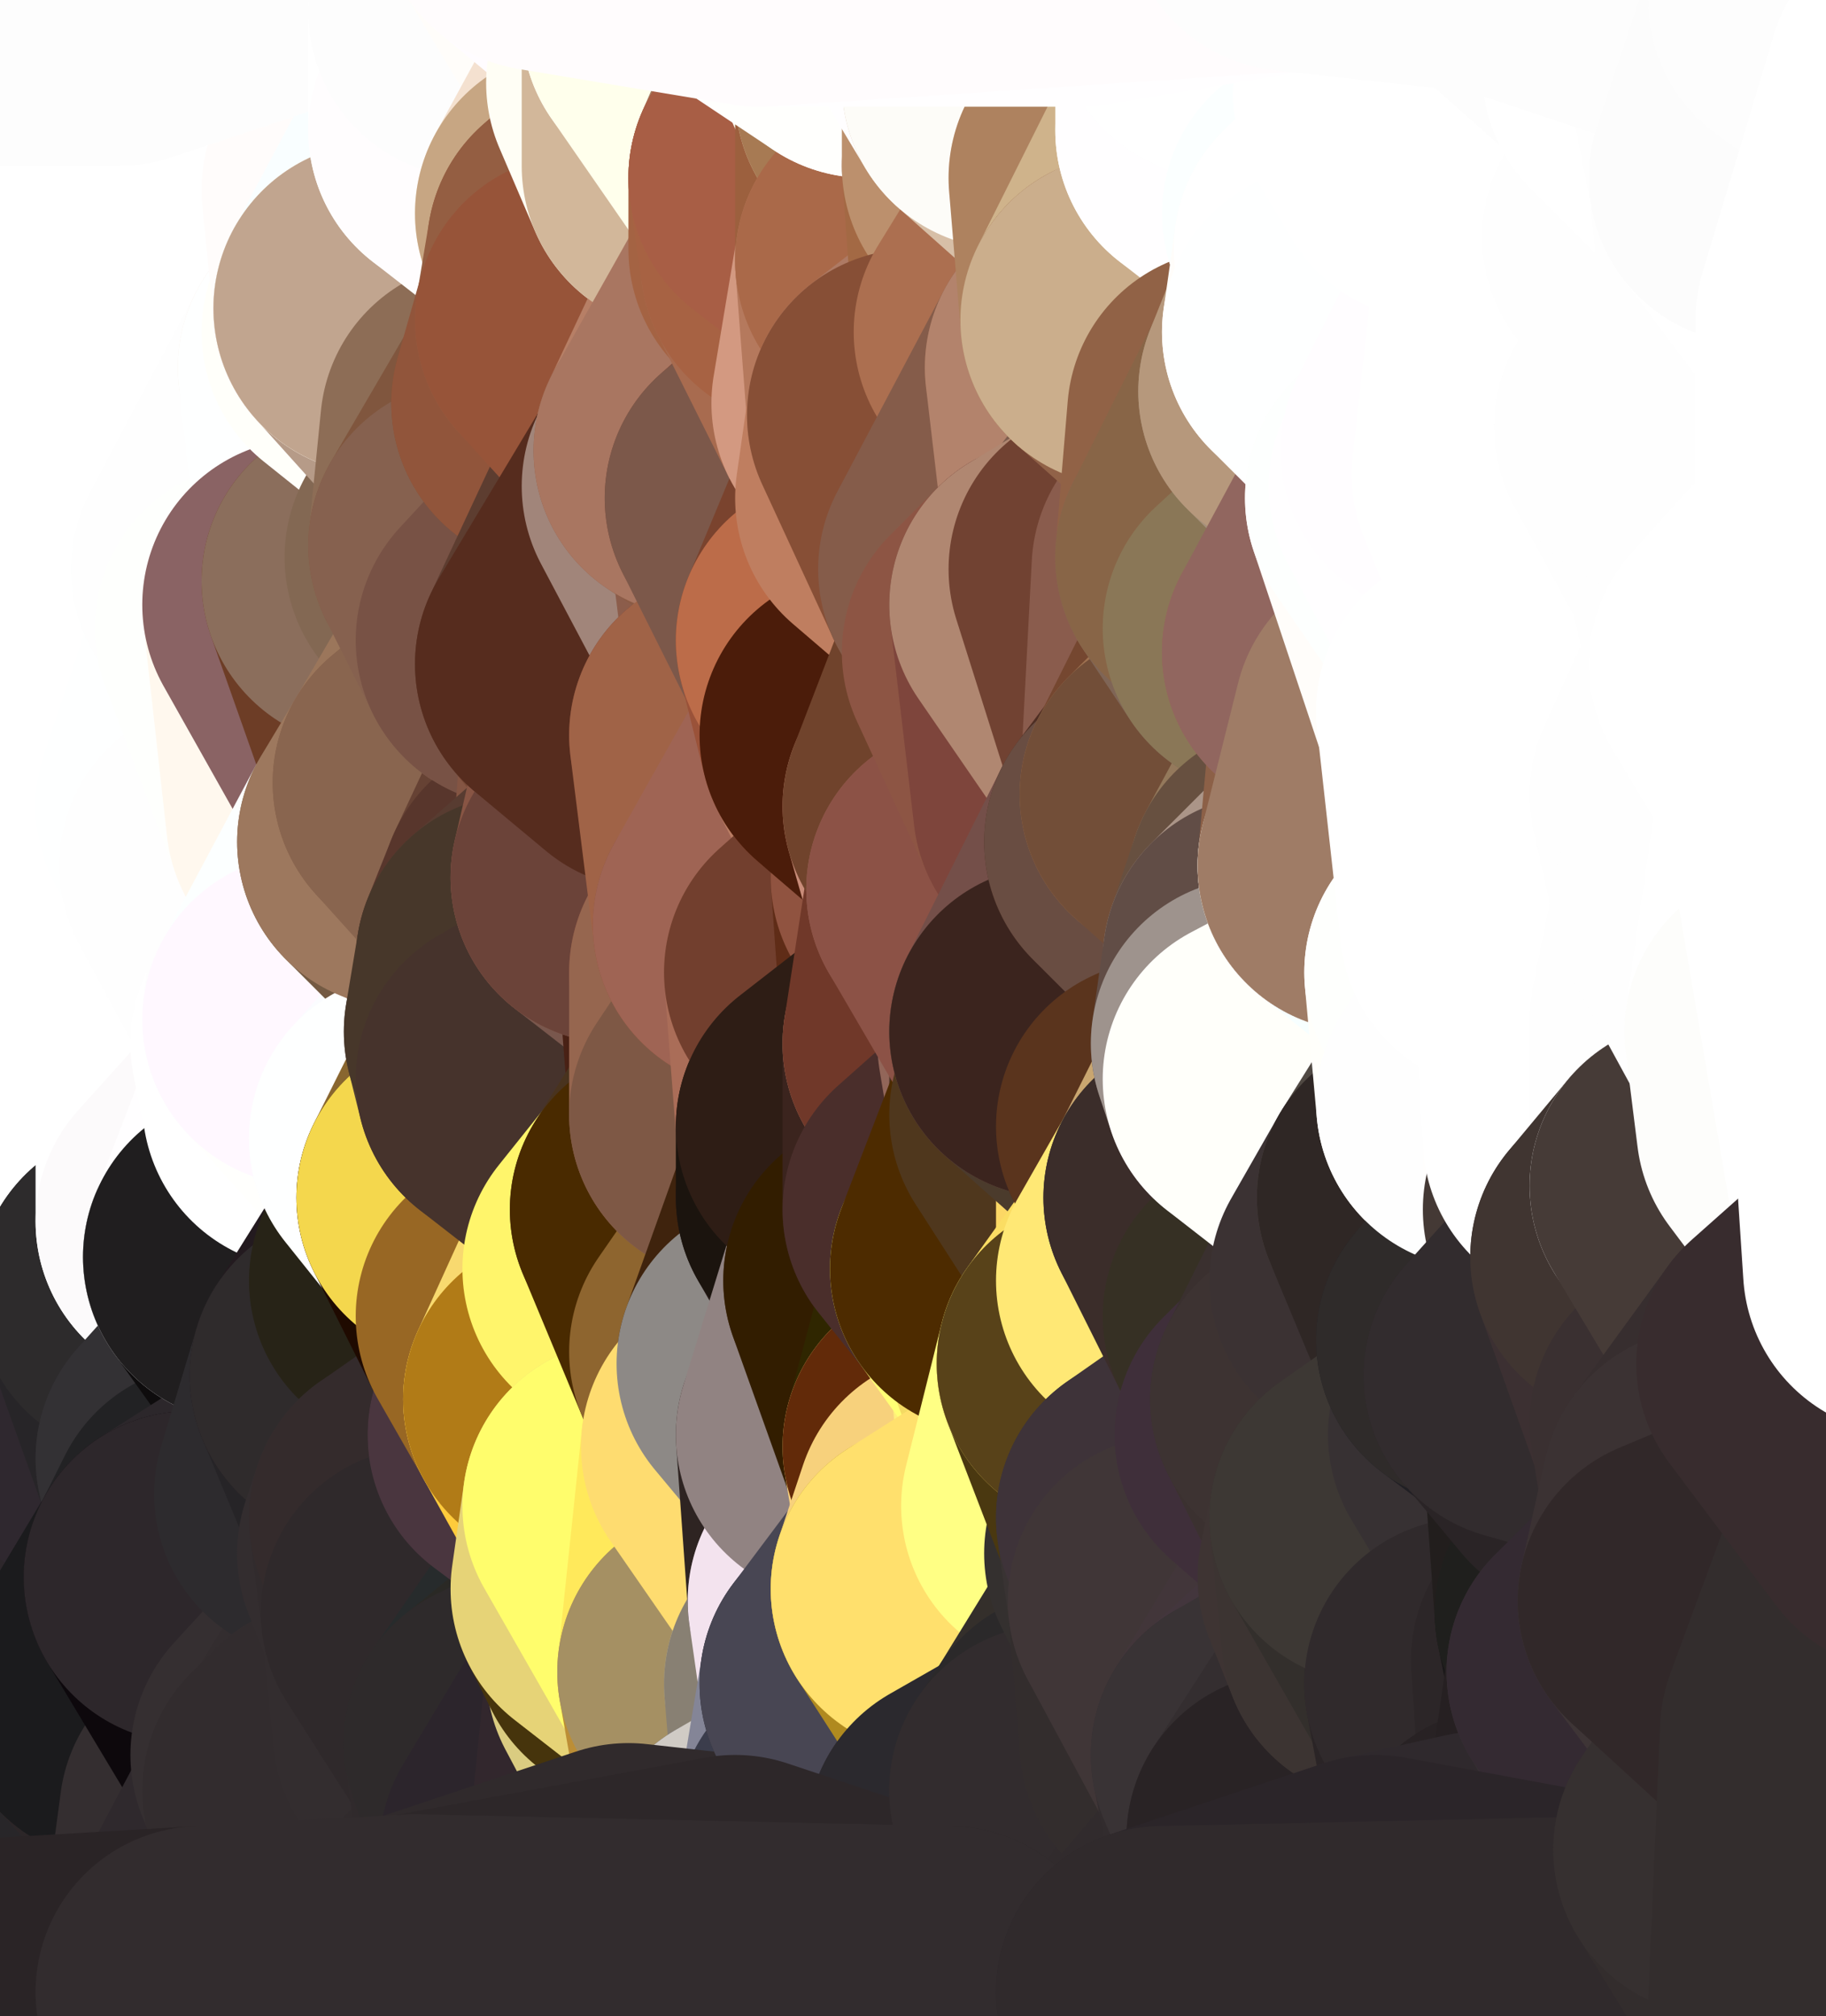 <?xml version="1.0" standalone="yes"?>
<svg width="154" height="170" xmlns="http://www.w3.org/2000/svg" version="1.1" ><rect width="100%" height="100%" fill="#808080" stroke="none"/><polygon points="-9,60 -9,160 -5,103" fill="rgba(63, 55, 53, 1)" stroke="rgba(63, 55, 53, 1)" stroke-width="28" stroke-linejoin="round"/>
		<polygon points="-9,60 -6,40 -4,3" fill="rgba(254, 254, 254, 1)" stroke="rgba(254, 254, 254, 1)" stroke-width="28" stroke-linejoin="round"/>
		<polygon points="-9,60 -5,103 -1,80" fill="rgba(254, 254, 254, 1)" stroke="rgba(254, 254, 254, 1)" stroke-width="28" stroke-linejoin="round"/>
		<polygon points="-9,160 0,169 0,163" fill="rgba(38, 36, 39, 1)" stroke="rgba(38, 36, 39, 1)" stroke-width="28" stroke-linejoin="round"/>
		<polygon points="-5,103 -9,160 0,123" fill="rgba(51, 45, 47, 1)" stroke="rgba(51, 45, 47, 1)" stroke-width="28" stroke-linejoin="round"/>
		<polygon points="-9,160 -1,140 0,123" fill="rgba(42, 36, 40, 1)" stroke="rgba(42, 36, 40, 1)" stroke-width="28" stroke-linejoin="round"/>
		<polygon points="-1,80 -5,103 0,83" fill="rgba(254, 254, 254, 1)" stroke="rgba(254, 254, 254, 1)" stroke-width="28" stroke-linejoin="round"/>
		<polygon points="-5,103 0,123 3,113" fill="rgba(58, 53, 50, 1)" stroke="rgba(58, 53, 50, 1)" stroke-width="28" stroke-linejoin="round"/>
		<polygon points="-9,60 -1,80 0,63" fill="rgba(254, 254, 254, 1)" stroke="rgba(254, 254, 254, 1)" stroke-width="28" stroke-linejoin="round"/>
		<polygon points="-4,3 4,20 4,13" fill="rgba(254, 254, 254, 1)" stroke="rgba(254, 254, 254, 1)" stroke-width="28" stroke-linejoin="round"/>
		<polygon points="-4,3 -6,40 4,20" fill="rgba(254, 254, 254, 1)" stroke="rgba(254, 254, 254, 1)" stroke-width="28" stroke-linejoin="round"/>
		<polygon points="4,20 -6,40 5,23" fill="rgba(254, 254, 254, 1)" stroke="rgba(254, 254, 254, 1)" stroke-width="28" stroke-linejoin="round"/>
		<polygon points="-6,40 -9,60 2,43" fill="rgba(254, 254, 254, 1)" stroke="rgba(254, 254, 254, 1)" stroke-width="28" stroke-linejoin="round"/>
		<polygon points="-9,60 0,63 8,53" fill="rgba(254, 254, 254, 1)" stroke="rgba(254, 254, 254, 1)" stroke-width="28" stroke-linejoin="round"/>
		<polygon points="2,43 -9,60 8,53" fill="rgba(254, 254, 254, 1)" stroke="rgba(254, 254, 254, 1)" stroke-width="28" stroke-linejoin="round"/>
		<polygon points="0,83 -5,103 8,93" fill="rgba(254, 254, 254, 1)" stroke="rgba(254, 254, 254, 1)" stroke-width="28" stroke-linejoin="round"/>
		<polygon points="-5,103 8,100 8,93" fill="rgba(255, 254, 255, 1)" stroke="rgba(255, 254, 255, 1)" stroke-width="28" stroke-linejoin="round"/>
		<polygon points="-1,140 -9,160 8,153" fill="rgba(38, 36, 39, 1)" stroke="rgba(38, 36, 39, 1)" stroke-width="28" stroke-linejoin="round"/>
		<polygon points="-9,160 0,163 8,153" fill="rgba(37, 35, 38, 1)" stroke="rgba(37, 35, 38, 1)" stroke-width="28" stroke-linejoin="round"/>
		<polygon points="3,113 0,123 8,120" fill="rgba(53, 48, 45, 1)" stroke="rgba(53, 48, 45, 1)" stroke-width="28" stroke-linejoin="round"/>
		<polygon points="-1,80 0,83 7,83" fill="rgba(254, 254, 254, 1)" stroke="rgba(254, 254, 254, 1)" stroke-width="28" stroke-linejoin="round"/>
		<polygon points="0,0 -4,3 4,13" fill="rgba(253, 253, 253, 1)" stroke="rgba(253, 253, 253, 1)" stroke-width="28" stroke-linejoin="round"/>
		<polygon points="0,123 -1,140 9,133" fill="rgba(47, 41, 45, 1)" stroke="rgba(47, 41, 45, 1)" stroke-width="28" stroke-linejoin="round"/>
		<polygon points="7,83 0,83 8,93" fill="rgba(253, 253, 253, 1)" stroke="rgba(253, 253, 253, 1)" stroke-width="28" stroke-linejoin="round"/>
		<polygon points="7,143 -1,140 8,153" fill="rgba(38, 36, 39, 1)" stroke="rgba(38, 36, 39, 1)" stroke-width="28" stroke-linejoin="round"/>
		<polygon points="-1,140 7,143 9,133" fill="rgba(43, 37, 41, 1)" stroke="rgba(43, 37, 41, 1)" stroke-width="28" stroke-linejoin="round"/>
		<polygon points="-5,103 3,113 8,100" fill="rgba(154, 149, 146, 1)" stroke="rgba(154, 149, 146, 1)" stroke-width="28" stroke-linejoin="round"/>
		<polygon points="-6,40 2,43 11,33" fill="rgba(255, 255, 255, 1)" stroke="rgba(255, 255, 255, 1)" stroke-width="28" stroke-linejoin="round"/>
		<polygon points="5,23 -6,40 11,33" fill="rgba(254, 254, 254, 1)" stroke="rgba(254, 254, 254, 1)" stroke-width="28" stroke-linejoin="round"/>
		<polygon points="8,53 0,63 10,63" fill="rgba(255, 255, 255, 1)" stroke="rgba(255, 255, 255, 1)" stroke-width="28" stroke-linejoin="round"/>
		<polygon points="8,100 3,113 12,109" fill="rgba(66, 58, 56, 1)" stroke="rgba(66, 58, 56, 1)" stroke-width="28" stroke-linejoin="round"/>
		<polygon points="0,0 4,13 10,0" fill="rgba(252, 252, 252, 1)" stroke="rgba(252, 252, 252, 1)" stroke-width="28" stroke-linejoin="round"/>
		<polygon points="8,120 0,123 9,133" fill="rgba(51, 45, 45, 1)" stroke="rgba(51, 45, 45, 1)" stroke-width="28" stroke-linejoin="round"/>
		<polygon points="10,0 4,13 13,9" fill="rgba(255, 255, 255, 1)" stroke="rgba(255, 255, 255, 1)" stroke-width="28" stroke-linejoin="round"/>
		<polygon points="7,143 8,153 10,143" fill="rgba(44, 42, 45, 1)" stroke="rgba(44, 42, 45, 1)" stroke-width="28" stroke-linejoin="round"/>
		<polygon points="9,133 7,143 10,143" fill="rgba(50, 44, 48, 1)" stroke="rgba(50, 44, 48, 1)" stroke-width="28" stroke-linejoin="round"/>
		<polygon points="5,23 11,33 13,23" fill="rgba(255, 255, 255, 1)" stroke="rgba(255, 255, 255, 1)" stroke-width="28" stroke-linejoin="round"/>
		<polygon points="4,20 5,23 13,23" fill="rgba(255, 255, 255, 1)" stroke="rgba(255, 255, 255, 1)" stroke-width="28" stroke-linejoin="round"/>
		<polygon points="2,43 8,53 13,43" fill="rgba(255, 255, 255, 1)" stroke="rgba(255, 255, 255, 1)" stroke-width="28" stroke-linejoin="round"/>
		<polygon points="11,33 2,43 13,43" fill="rgba(255, 255, 255, 1)" stroke="rgba(255, 255, 255, 1)" stroke-width="28" stroke-linejoin="round"/>
		<polygon points="3,113 8,120 12,109" fill="rgba(52, 46, 48, 1)" stroke="rgba(52, 46, 48, 1)" stroke-width="28" stroke-linejoin="round"/>
		<polygon points="0,63 -1,80 10,63" fill="rgba(255, 255, 255, 1)" stroke="rgba(255, 255, 255, 1)" stroke-width="28" stroke-linejoin="round"/>
		<polygon points="-1,80 7,83 16,73" fill="rgba(255, 255, 255, 1)" stroke="rgba(255, 255, 255, 1)" stroke-width="28" stroke-linejoin="round"/>
		<polygon points="10,63 -1,80 16,73" fill="rgba(255, 255, 255, 1)" stroke="rgba(255, 255, 255, 1)" stroke-width="28" stroke-linejoin="round"/>
		<polygon points="8,120 9,133 17,123" fill="rgba(45, 39, 43, 1)" stroke="rgba(45, 39, 43, 1)" stroke-width="28" stroke-linejoin="round"/>
		<polygon points="7,83 8,93 17,89" fill="rgba(255, 255, 255, 1)" stroke="rgba(255, 255, 255, 1)" stroke-width="28" stroke-linejoin="round"/>
		<polygon points="0,163 0,169 17,168" fill="rgba(37, 35, 38, 1)" stroke="rgba(37, 35, 38, 1)" stroke-width="28" stroke-linejoin="round"/>
		<polygon points="8,100 12,109 17,103" fill="rgba(146, 142, 141, 1)" stroke="rgba(146, 142, 141, 1)" stroke-width="28" stroke-linejoin="round"/>
		<polygon points="10,63 16,73 17,68" fill="rgba(255, 255, 255, 1)" stroke="rgba(255, 255, 255, 1)" stroke-width="28" stroke-linejoin="round"/>
		<polygon points="11,33 13,43 14,33" fill="rgba(255, 255, 255, 1)" stroke="rgba(255, 255, 255, 1)" stroke-width="28" stroke-linejoin="round"/>
		<polygon points="13,23 11,33 14,33" fill="rgba(255, 255, 255, 1)" stroke="rgba(255, 255, 255, 1)" stroke-width="28" stroke-linejoin="round"/>
		<polygon points="4,13 4,20 13,23" fill="rgba(255, 255, 255, 1)" stroke="rgba(255, 255, 255, 1)" stroke-width="28" stroke-linejoin="round"/>
		<polygon points="9,133 16,133 18,129" fill="rgba(30, 24, 28, 1)" stroke="rgba(30, 24, 28, 1)" stroke-width="28" stroke-linejoin="round"/>
		<polygon points="17,123 9,133 18,129" fill="rgba(38, 32, 36, 1)" stroke="rgba(38, 32, 36, 1)" stroke-width="28" stroke-linejoin="round"/>
		<polygon points="8,153 0,163 17,168" fill="rgba(40, 38, 41, 1)" stroke="rgba(40, 38, 41, 1)" stroke-width="28" stroke-linejoin="round"/>
		<polygon points="9,133 10,143 16,133" fill="rgba(45, 39, 43, 1)" stroke="rgba(45, 39, 43, 1)" stroke-width="28" stroke-linejoin="round"/>
		<polygon points="13,9 4,13 13,23" fill="rgba(255, 255, 255, 1)" stroke="rgba(255, 255, 255, 1)" stroke-width="28" stroke-linejoin="round"/>
		<polygon points="10,0 13,9 19,3" fill="rgba(255, 255, 255, 1)" stroke="rgba(255, 255, 255, 1)" stroke-width="28" stroke-linejoin="round"/>
		<polygon points="13,43 8,53 20,48" fill="rgba(255, 255, 255, 1)" stroke="rgba(255, 255, 255, 1)" stroke-width="28" stroke-linejoin="round"/>
		<polygon points="17,68 16,73 19,73" fill="rgba(255, 255, 255, 1)" stroke="rgba(255, 255, 255, 1)" stroke-width="28" stroke-linejoin="round"/>
		<polygon points="10,143 8,153 19,153" fill="rgba(37, 35, 38, 1)" stroke="rgba(37, 35, 38, 1)" stroke-width="28" stroke-linejoin="round"/>
		<polygon points="17,103 12,109 21,106" fill="rgba(54, 50, 51, 1)" stroke="rgba(54, 50, 51, 1)" stroke-width="28" stroke-linejoin="round"/>
		<polygon points="12,109 8,120 17,123" fill="rgba(47, 40, 47, 1)" stroke="rgba(47, 40, 47, 1)" stroke-width="28" stroke-linejoin="round"/>
		<polygon points="8,93 8,100 17,103" fill="rgba(255, 254, 255, 1)" stroke="rgba(255, 254, 255, 1)" stroke-width="28" stroke-linejoin="round"/>
		<polygon points="8,53 10,63 22,53" fill="rgba(255, 255, 255, 1)" stroke="rgba(255, 255, 255, 1)" stroke-width="28" stroke-linejoin="round"/>
		<polygon points="20,48 8,53 22,53" fill="rgba(255, 255, 255, 1)" stroke="rgba(255, 255, 255, 1)" stroke-width="28" stroke-linejoin="round"/>
		<polygon points="19,3 13,9 22,6" fill="rgba(255, 255, 255, 1)" stroke="rgba(255, 255, 255, 1)" stroke-width="28" stroke-linejoin="round"/>
		<polygon points="13,9 13,23 22,13" fill="rgba(255, 255, 255, 1)" stroke="rgba(255, 255, 255, 1)" stroke-width="28" stroke-linejoin="round"/>
		<polygon points="8,153 17,168 19,153" fill="rgba(40, 38, 41, 1)" stroke="rgba(40, 38, 41, 1)" stroke-width="28" stroke-linejoin="round"/>
		<polygon points="8,93 17,103 17,89" fill="rgba(255, 255, 255, 1)" stroke="rgba(255, 255, 255, 1)" stroke-width="28" stroke-linejoin="round"/>
		<polygon points="13,23 14,33 23,29" fill="rgba(255, 255, 255, 1)" stroke="rgba(255, 255, 255, 1)" stroke-width="28" stroke-linejoin="round"/>
		<polygon points="13,9 22,13 22,6" fill="rgba(255, 255, 255, 1)" stroke="rgba(255, 255, 255, 1)" stroke-width="28" stroke-linejoin="round"/>
		<polygon points="16,73 7,83 17,89" fill="rgba(255, 255, 255, 1)" stroke="rgba(255, 255, 255, 1)" stroke-width="28" stroke-linejoin="round"/>
		<polygon points="10,143 19,153 25,148" fill="rgba(44, 38, 40, 1)" stroke="rgba(44, 38, 40, 1)" stroke-width="28" stroke-linejoin="round"/>
		<polygon points="10,63 17,68 22,53" fill="rgba(255, 255, 255, 1)" stroke="rgba(255, 255, 255, 1)" stroke-width="28" stroke-linejoin="round"/>
		<polygon points="16,73 17,89 19,73" fill="rgba(255, 255, 255, 1)" stroke="rgba(255, 255, 255, 1)" stroke-width="28" stroke-linejoin="round"/>
		<polygon points="20,48 22,53 26,51" fill="rgba(255, 254, 255, 1)" stroke="rgba(255, 254, 255, 1)" stroke-width="28" stroke-linejoin="round"/>
		<polygon points="17,89 25,88 26,86" fill="rgba(255, 255, 255, 1)" stroke="rgba(255, 255, 255, 1)" stroke-width="28" stroke-linejoin="round"/>
		<polygon points="12,109 17,123 26,113" fill="rgba(39, 37, 40, 1)" stroke="rgba(39, 37, 40, 1)" stroke-width="28" stroke-linejoin="round"/>
		<polygon points="21,106 12,109 26,113" fill="rgba(45, 43, 44, 1)" stroke="rgba(45, 43, 44, 1)" stroke-width="28" stroke-linejoin="round"/>
		<polygon points="25,148 19,153 26,151" fill="rgba(47, 41, 43, 1)" stroke="rgba(47, 41, 43, 1)" stroke-width="28" stroke-linejoin="round"/>
		<polygon points="17,89 17,103 26,93" fill="rgba(255, 255, 255, 1)" stroke="rgba(255, 255, 255, 1)" stroke-width="28" stroke-linejoin="round"/>
		<polygon points="25,88 17,89 26,93" fill="rgba(255, 255, 255, 1)" stroke="rgba(255, 255, 255, 1)" stroke-width="28" stroke-linejoin="round"/>
		<polygon points="17,123 18,129 27,126" fill="rgba(42, 40, 43, 1)" stroke="rgba(42, 40, 43, 1)" stroke-width="28" stroke-linejoin="round"/>
		<polygon points="19,73 17,89 26,86" fill="rgba(255, 255, 255, 1)" stroke="rgba(255, 255, 255, 1)" stroke-width="28" stroke-linejoin="round"/>
		<polygon points="16,133 10,143 25,148" fill="rgba(27, 27, 29, 1)" stroke="rgba(27, 27, 29, 1)" stroke-width="28" stroke-linejoin="round"/>
		<polygon points="17,68 19,73 28,69" fill="rgba(255, 255, 255, 1)" stroke="rgba(255, 255, 255, 1)" stroke-width="28" stroke-linejoin="round"/>
		<polygon points="10,0 19,3 28,-6" fill="rgba(253, 253, 253, 1)" stroke="rgba(253, 253, 253, 1)" stroke-width="28" stroke-linejoin="round"/>
		<polygon points="25,148 26,151 28,149" fill="rgba(49, 43, 45, 1)" stroke="rgba(49, 43, 45, 1)" stroke-width="28" stroke-linejoin="round"/>
		<polygon points="17,103 21,106 26,93" fill="rgba(252, 250, 251, 1)" stroke="rgba(252, 250, 251, 1)" stroke-width="28" stroke-linejoin="round"/>
		<polygon points="22,13 13,23 23,29" fill="rgba(255, 255, 255, 1)" stroke="rgba(255, 255, 255, 1)" stroke-width="28" stroke-linejoin="round"/>
		<polygon points="26,113 17,123 27,126" fill="rgba(51, 49, 52, 1)" stroke="rgba(51, 49, 52, 1)" stroke-width="28" stroke-linejoin="round"/>
		<polygon points="14,33 13,43 20,48" fill="rgba(255, 255, 255, 1)" stroke="rgba(255, 255, 255, 1)" stroke-width="28" stroke-linejoin="round"/>
		<polygon points="23,29 29,31 31,28" fill="rgba(255, 255, 255, 1)" stroke="rgba(255, 255, 255, 1)" stroke-width="28" stroke-linejoin="round"/>
		<polygon points="26,113 27,126 30,116" fill="rgba(42, 40, 43, 1)" stroke="rgba(42, 40, 43, 1)" stroke-width="28" stroke-linejoin="round"/>
		<polygon points="22,53 17,68 28,69" fill="rgba(254, 255, 255, 1)" stroke="rgba(254, 255, 255, 1)" stroke-width="28" stroke-linejoin="round"/>
		<polygon points="19,3 22,6 28,-6" fill="rgba(253, 253, 253, 1)" stroke="rgba(253, 253, 253, 1)" stroke-width="28" stroke-linejoin="round"/>
		<polygon points="14,33 20,48 23,29" fill="rgba(255, 255, 255, 1)" stroke="rgba(255, 255, 255, 1)" stroke-width="28" stroke-linejoin="round"/>
		<polygon points="31,16 23,29 32,26" fill="rgba(255, 255, 255, 1)" stroke="rgba(255, 255, 255, 1)" stroke-width="28" stroke-linejoin="round"/>
		<polygon points="23,29 31,28 32,26" fill="rgba(255, 255, 255, 1)" stroke="rgba(255, 255, 255, 1)" stroke-width="28" stroke-linejoin="round"/>
		<polygon points="20,48 26,51 31,49" fill="rgba(247, 255, 253, 1)" stroke="rgba(247, 255, 253, 1)" stroke-width="28" stroke-linejoin="round"/>
		<polygon points="22,13 23,29 31,16" fill="rgba(255, 255, 255, 1)" stroke="rgba(255, 255, 255, 1)" stroke-width="28" stroke-linejoin="round"/>
		<polygon points="23,29 20,48 29,31" fill="rgba(255, 255, 255, 1)" stroke="rgba(255, 255, 255, 1)" stroke-width="28" stroke-linejoin="round"/>
		<polygon points="19,73 26,86 28,69" fill="rgba(254, 254, 254, 1)" stroke="rgba(254, 254, 254, 1)" stroke-width="28" stroke-linejoin="round"/>
		<polygon points="18,129 16,133 27,126" fill="rgba(34, 34, 36, 1)" stroke="rgba(34, 34, 36, 1)" stroke-width="28" stroke-linejoin="round"/>
		<polygon points="27,126 34,131 35,128" fill="rgba(46, 41, 45, 1)" stroke="rgba(46, 41, 45, 1)" stroke-width="28" stroke-linejoin="round"/>
		<polygon points="26,113 30,116 35,108" fill="rgba(38, 36, 39, 1)" stroke="rgba(38, 36, 39, 1)" stroke-width="28" stroke-linejoin="round"/>
		<polygon points="21,106 26,113 35,108" fill="rgba(14, 12, 13, 1)" stroke="rgba(14, 12, 13, 1)" stroke-width="28" stroke-linejoin="round"/>
		<polygon points="28,69 34,71 35,67" fill="rgba(255, 249, 241, 1)" stroke="rgba(255, 249, 241, 1)" stroke-width="28" stroke-linejoin="round"/>
		<polygon points="27,126 16,133 34,131" fill="rgba(44, 39, 43, 1)" stroke="rgba(44, 39, 43, 1)" stroke-width="28" stroke-linejoin="round"/>
		<polygon points="22,6 22,13 31,16" fill="rgba(255, 255, 255, 1)" stroke="rgba(255, 255, 255, 1)" stroke-width="28" stroke-linejoin="round"/>
		<polygon points="19,153 17,168 26,151" fill="rgba(52, 46, 48, 1)" stroke="rgba(52, 46, 48, 1)" stroke-width="28" stroke-linejoin="round"/>
		<polygon points="16,133 25,148 36,136" fill="rgba(13, 8, 12, 1)" stroke="rgba(13, 8, 12, 1)" stroke-width="28" stroke-linejoin="round"/>
		<polygon points="34,131 16,133 36,136" fill="rgba(45, 39, 43, 1)" stroke="rgba(45, 39, 43, 1)" stroke-width="28" stroke-linejoin="round"/>
		<polygon points="26,151 17,168 35,167" fill="rgba(47, 41, 45, 1)" stroke="rgba(47, 41, 45, 1)" stroke-width="28" stroke-linejoin="round"/>
		<polygon points="26,93 21,106 35,96" fill="rgba(255, 254, 255, 1)" stroke="rgba(255, 254, 255, 1)" stroke-width="28" stroke-linejoin="round"/>
		<polygon points="29,31 20,48 31,49" fill="rgba(254, 254, 254, 1)" stroke="rgba(254, 254, 254, 1)" stroke-width="28" stroke-linejoin="round"/>
		<polygon points="25,88 26,93 26,86" fill="rgba(255, 255, 255, 1)" stroke="rgba(255, 255, 255, 1)" stroke-width="28" stroke-linejoin="round"/>
		<polygon points="22,6 31,16 37,8" fill="rgba(255, 255, 255, 1)" stroke="rgba(255, 255, 255, 1)" stroke-width="28" stroke-linejoin="round"/>
		<polygon points="25,148 28,149 36,136" fill="rgba(53, 47, 49, 1)" stroke="rgba(53, 47, 49, 1)" stroke-width="28" stroke-linejoin="round"/>
		<polygon points="21,106 35,108 35,96" fill="rgba(32, 30, 31, 1)" stroke="rgba(32, 30, 31, 1)" stroke-width="28" stroke-linejoin="round"/>
		<polygon points="28,69 26,86 34,71" fill="rgba(254, 254, 254, 1)" stroke="rgba(254, 254, 254, 1)" stroke-width="28" stroke-linejoin="round"/>
		<polygon points="26,51 22,53 28,69" fill="rgba(254, 255, 253, 1)" stroke="rgba(254, 255, 253, 1)" stroke-width="28" stroke-linejoin="round"/>
		<polygon points="36,136 28,149 37,146" fill="rgba(51, 45, 47, 1)" stroke="rgba(51, 45, 47, 1)" stroke-width="28" stroke-linejoin="round"/>
		<polygon points="28,-6 22,6 37,8" fill="rgba(255, 255, 255, 1)" stroke="rgba(255, 255, 255, 1)" stroke-width="28" stroke-linejoin="round"/>
		<polygon points="30,116 27,126 35,128" fill="rgba(45, 43, 46, 1)" stroke="rgba(45, 43, 46, 1)" stroke-width="28" stroke-linejoin="round"/>
		<polygon points="26,51 28,69 35,67" fill="rgba(255, 248, 238, 1)" stroke="rgba(255, 248, 238, 1)" stroke-width="28" stroke-linejoin="round"/>
		<polygon points="35,96 35,108 39,101" fill="rgba(33, 23, 34, 1)" stroke="rgba(33, 23, 34, 1)" stroke-width="28" stroke-linejoin="round"/>
		<polygon points="26,86 26,93 35,96" fill="rgba(255, 255, 255, 1)" stroke="rgba(255, 255, 255, 1)" stroke-width="28" stroke-linejoin="round"/>
		<polygon points="28,-6 37,8 40,1" fill="rgba(253, 253, 253, 1)" stroke="rgba(253, 253, 253, 1)" stroke-width="28" stroke-linejoin="round"/>
		<polygon points="37,8 31,16 40,11" fill="rgba(255, 255, 255, 1)" stroke="rgba(255, 255, 255, 1)" stroke-width="28" stroke-linejoin="round"/>
		<polygon points="31,28 29,31 41,36" fill="rgba(254, 255, 253, 1)" stroke="rgba(254, 255, 253, 1)" stroke-width="28" stroke-linejoin="round"/>
		<polygon points="29,31 38,47 41,36" fill="rgba(249, 236, 227, 1)" stroke="rgba(249, 236, 227, 1)" stroke-width="28" stroke-linejoin="round"/>
		<polygon points="38,47 40,46 41,36" fill="rgba(171, 136, 106, 1)" stroke="rgba(171, 136, 106, 1)" stroke-width="28" stroke-linejoin="round"/>
		<polygon points="29,31 31,49 38,47" fill="rgba(254, 255, 255, 1)" stroke="rgba(254, 255, 255, 1)" stroke-width="28" stroke-linejoin="round"/>
		<polygon points="35,67 34,71 37,66" fill="rgba(127, 81, 65, 1)" stroke="rgba(127, 81, 65, 1)" stroke-width="28" stroke-linejoin="round"/>
		<polygon points="31,49 35,67 37,66" fill="rgba(129, 67, 52, 1)" stroke="rgba(129, 67, 52, 1)" stroke-width="28" stroke-linejoin="round"/>
		<polygon points="31,49 26,51 35,67" fill="rgba(138, 99, 100, 1)" stroke="rgba(138, 99, 100, 1)" stroke-width="28" stroke-linejoin="round"/>
		<polygon points="26,86 35,96 43,87" fill="rgba(255, 255, 253, 1)" stroke="rgba(255, 255, 253, 1)" stroke-width="28" stroke-linejoin="round"/>
		<polygon points="34,71 26,86 44,81" fill="rgba(252, 255, 255, 1)" stroke="rgba(252, 255, 255, 1)" stroke-width="28" stroke-linejoin="round"/>
		<polygon points="26,86 43,87 44,81" fill="rgba(255, 248, 255, 1)" stroke="rgba(255, 248, 255, 1)" stroke-width="28" stroke-linejoin="round"/>
		<polygon points="43,87 35,96 44,91" fill="rgba(251, 252, 255, 1)" stroke="rgba(251, 252, 255, 1)" stroke-width="28" stroke-linejoin="round"/>
		<polygon points="43,147 37,146 44,154" fill="rgba(49, 43, 45, 1)" stroke="rgba(49, 43, 45, 1)" stroke-width="28" stroke-linejoin="round"/>
		<polygon points="28,149 35,167 44,154" fill="rgba(50, 44, 46, 1)" stroke="rgba(50, 44, 46, 1)" stroke-width="28" stroke-linejoin="round"/>
		<polygon points="37,146 28,149 44,154" fill="rgba(52, 46, 48, 1)" stroke="rgba(52, 46, 48, 1)" stroke-width="28" stroke-linejoin="round"/>
		<polygon points="31,49 37,66 44,54" fill="rgba(109, 61, 38, 1)" stroke="rgba(109, 61, 38, 1)" stroke-width="28" stroke-linejoin="round"/>
		<polygon points="38,47 31,49 44,54" fill="rgba(139, 110, 92, 1)" stroke="rgba(139, 110, 92, 1)" stroke-width="28" stroke-linejoin="round"/>
		<polygon points="32,26 31,28 41,36" fill="rgba(255, 255, 250, 1)" stroke="rgba(255, 255, 250, 1)" stroke-width="28" stroke-linejoin="round"/>
		<polygon points="28,149 26,151 35,167" fill="rgba(50, 44, 46, 1)" stroke="rgba(50, 44, 46, 1)" stroke-width="28" stroke-linejoin="round"/>
		<polygon points="30,116 35,128 45,121" fill="rgba(38, 36, 39, 1)" stroke="rgba(38, 36, 39, 1)" stroke-width="28" stroke-linejoin="round"/>
		<polygon points="35,108 30,116 44,111" fill="rgba(35, 26, 31, 1)" stroke="rgba(35, 26, 31, 1)" stroke-width="28" stroke-linejoin="round"/>
		<polygon points="40,46 38,47 44,54" fill="rgba(131, 104, 83, 1)" stroke="rgba(131, 104, 83, 1)" stroke-width="28" stroke-linejoin="round"/>
		<polygon points="34,71 44,81 46,76" fill="rgba(116, 90, 67, 1)" stroke="rgba(116, 90, 67, 1)" stroke-width="28" stroke-linejoin="round"/>
		<polygon points="28,-6 40,1 46,-8" fill="rgba(253, 253, 253, 1)" stroke="rgba(253, 253, 253, 1)" stroke-width="28" stroke-linejoin="round"/>
		<polygon points="44,111 30,116 45,121" fill="rgba(47, 43, 44, 1)" stroke="rgba(47, 43, 44, 1)" stroke-width="28" stroke-linejoin="round"/>
		<polygon points="39,101 35,108 44,111" fill="rgba(39, 35, 23, 1)" stroke="rgba(39, 35, 23, 1)" stroke-width="28" stroke-linejoin="round"/>
		<polygon points="35,96 39,101 44,91" fill="rgba(254, 255, 255, 1)" stroke="rgba(254, 255, 255, 1)" stroke-width="28" stroke-linejoin="round"/>
		<polygon points="35,128 34,131 36,136" fill="rgba(51, 45, 47, 1)" stroke="rgba(51, 45, 47, 1)" stroke-width="28" stroke-linejoin="round"/>
		<polygon points="37,66 34,71 46,76" fill="rgba(157, 120, 94, 1)" stroke="rgba(157, 120, 94, 1)" stroke-width="28" stroke-linejoin="round"/>
		<polygon points="44,154 35,167 46,156" fill="rgba(49, 43, 45, 1)" stroke="rgba(49, 43, 45, 1)" stroke-width="28" stroke-linejoin="round"/>
		<polygon points="36,136 37,146 43,147" fill="rgba(51, 45, 47, 1)" stroke="rgba(51, 45, 47, 1)" stroke-width="28" stroke-linejoin="round"/>
		<polygon points="37,8 40,11 40,1" fill="rgba(255, 255, 255, 1)" stroke="rgba(255, 255, 255, 1)" stroke-width="28" stroke-linejoin="round"/>
		<polygon points="44,111 45,121 48,118" fill="rgba(53, 45, 43, 1)" stroke="rgba(53, 45, 43, 1)" stroke-width="28" stroke-linejoin="round"/>
		<polygon points="31,16 32,26 40,11" fill="rgba(255, 252, 251, 1)" stroke="rgba(255, 252, 251, 1)" stroke-width="28" stroke-linejoin="round"/>
		<polygon points="32,26 41,36 49,27" fill="rgba(182, 155, 136, 1)" stroke="rgba(182, 155, 136, 1)" stroke-width="28" stroke-linejoin="round"/>
		<polygon points="41,36 47,34 49,27" fill="rgba(152, 108, 83, 1)" stroke="rgba(152, 108, 83, 1)" stroke-width="28" stroke-linejoin="round"/>
		<polygon points="40,11 32,26 49,18" fill="rgba(249, 254, 255, 1)" stroke="rgba(249, 254, 255, 1)" stroke-width="28" stroke-linejoin="round"/>
		<polygon points="49,18 32,26 50,21" fill="rgba(255, 243, 227, 1)" stroke="rgba(255, 243, 227, 1)" stroke-width="28" stroke-linejoin="round"/>
		<polygon points="32,26 49,27 50,21" fill="rgba(193, 165, 143, 1)" stroke="rgba(193, 165, 143, 1)" stroke-width="28" stroke-linejoin="round"/>
		<polygon points="44,54 37,66 49,56" fill="rgba(155, 118, 91, 1)" stroke="rgba(155, 118, 91, 1)" stroke-width="28" stroke-linejoin="round"/>
		<polygon points="0,0 10,0 28,-6" fill="rgba(253, 253, 253, 1)" stroke="rgba(253, 253, 253, 1)" stroke-width="28" stroke-linejoin="round"/>
		<polygon points="35,128 36,136 52,134" fill="rgba(49, 43, 45, 1)" stroke="rgba(49, 43, 45, 1)" stroke-width="28" stroke-linejoin="round"/>
		<polygon points="45,121 35,128 52,134" fill="rgba(52, 43, 44, 1)" stroke="rgba(52, 43, 44, 1)" stroke-width="28" stroke-linejoin="round"/>
		<polygon points="49,56 37,66 53,61" fill="rgba(133, 95, 72, 1)" stroke="rgba(133, 95, 72, 1)" stroke-width="28" stroke-linejoin="round"/>
		<polygon points="45,121 52,134 53,127" fill="rgba(37, 33, 30, 1)" stroke="rgba(37, 33, 30, 1)" stroke-width="28" stroke-linejoin="round"/>
		<polygon points="44,91 39,101 53,98" fill="rgba(137, 102, 48, 1)" stroke="rgba(137, 102, 48, 1)" stroke-width="28" stroke-linejoin="round"/>
		<polygon points="39,101 44,111 53,107" fill="rgba(31, 10, 0, 1)" stroke="rgba(31, 10, 0, 1)" stroke-width="28" stroke-linejoin="round"/>
		<polygon points="36,136 43,147 52,134" fill="rgba(47, 41, 43, 1)" stroke="rgba(47, 41, 43, 1)" stroke-width="28" stroke-linejoin="round"/>
		<polygon points="41,36 40,46 47,34" fill="rgba(141, 109, 86, 1)" stroke="rgba(141, 109, 86, 1)" stroke-width="28" stroke-linejoin="round"/>
		<polygon points="52,134 43,147 54,138" fill="rgba(39, 43, 44, 1)" stroke="rgba(39, 43, 44, 1)" stroke-width="28" stroke-linejoin="round"/>
		<polygon points="46,156 35,167 53,161" fill="rgba(49, 43, 45, 1)" stroke="rgba(49, 43, 45, 1)" stroke-width="28" stroke-linejoin="round"/>
		<polygon points="39,101 53,107 53,98" fill="rgba(244, 215, 77, 1)" stroke="rgba(244, 215, 77, 1)" stroke-width="28" stroke-linejoin="round"/>
		<polygon points="40,1 40,11 55,7" fill="rgba(255, 255, 255, 1)" stroke="rgba(255, 255, 255, 1)" stroke-width="28" stroke-linejoin="round"/>
		<polygon points="40,11 49,18 55,7" fill="rgba(255, 253, 254, 1)" stroke="rgba(255, 253, 254, 1)" stroke-width="28" stroke-linejoin="round"/>
		<polygon points="54,138 43,147 55,141" fill="rgba(42, 41, 37, 1)" stroke="rgba(42, 41, 37, 1)" stroke-width="28" stroke-linejoin="round"/>
		<polygon points="37,66 46,76 53,61" fill="rgba(137, 101, 79, 1)" stroke="rgba(137, 101, 79, 1)" stroke-width="28" stroke-linejoin="round"/>
		<polygon points="46,76 52,74 53,61" fill="rgba(102, 66, 52, 1)" stroke="rgba(102, 66, 52, 1)" stroke-width="28" stroke-linejoin="round"/>
		<polygon points="48,118 45,121 53,127" fill="rgba(74, 54, 63, 1)" stroke="rgba(74, 54, 63, 1)" stroke-width="28" stroke-linejoin="round"/>
		<polygon points="47,34 40,46 56,41" fill="rgba(128, 86, 62, 1)" stroke="rgba(128, 86, 62, 1)" stroke-width="28" stroke-linejoin="round"/>
		<polygon points="44,111 48,118 53,107" fill="rgba(152, 103, 36, 1)" stroke="rgba(152, 103, 36, 1)" stroke-width="28" stroke-linejoin="round"/>
		<polygon points="53,98 53,107 57,102" fill="rgba(251, 227, 119, 1)" stroke="rgba(251, 227, 119, 1)" stroke-width="28" stroke-linejoin="round"/>
		<polygon points="40,46 44,54 56,41" fill="rgba(134, 97, 79, 1)" stroke="rgba(134, 97, 79, 1)" stroke-width="28" stroke-linejoin="round"/>
		<polygon points="46,-8 40,1 55,7" fill="rgba(253, 253, 253, 1)" stroke="rgba(253, 253, 253, 1)" stroke-width="28" stroke-linejoin="round"/>
		<polygon points="46,76 44,81 52,74" fill="rgba(88, 54, 44, 1)" stroke="rgba(88, 54, 44, 1)" stroke-width="28" stroke-linejoin="round"/>
		<polygon points="46,-8 55,7 58,2" fill="rgba(255, 253, 250, 1)" stroke="rgba(255, 253, 250, 1)" stroke-width="28" stroke-linejoin="round"/>
		<polygon points="55,7 49,18 58,14" fill="rgba(244, 225, 208, 1)" stroke="rgba(244, 225, 208, 1)" stroke-width="28" stroke-linejoin="round"/>
		<polygon points="44,54 49,56 56,41" fill="rgba(120, 82, 69, 1)" stroke="rgba(120, 82, 69, 1)" stroke-width="28" stroke-linejoin="round"/>
		<polygon points="43,147 44,154 46,156" fill="rgba(48, 42, 44, 1)" stroke="rgba(48, 42, 44, 1)" stroke-width="28" stroke-linejoin="round"/>
		<polygon points="56,41 58,41 59,38" fill="rgba(161, 109, 87, 1)" stroke="rgba(161, 109, 87, 1)" stroke-width="28" stroke-linejoin="round"/>
		<polygon points="47,34 56,41 59,38" fill="rgba(131, 80, 51, 1)" stroke="rgba(131, 80, 51, 1)" stroke-width="28" stroke-linejoin="round"/>
		<polygon points="49,18 50,21 58,14" fill="rgba(199, 166, 131, 1)" stroke="rgba(199, 166, 131, 1)" stroke-width="28" stroke-linejoin="round"/>
		<polygon points="43,147 46,156 55,141" fill="rgba(46, 42, 43, 1)" stroke="rgba(46, 42, 43, 1)" stroke-width="28" stroke-linejoin="round"/>
		<polygon points="53,61 52,74 55,61" fill="rgba(132, 85, 67, 1)" stroke="rgba(132, 85, 67, 1)" stroke-width="28" stroke-linejoin="round"/>
		<polygon points="49,56 53,61 55,61" fill="rgba(121, 73, 53, 1)" stroke="rgba(121, 73, 53, 1)" stroke-width="28" stroke-linejoin="round"/>
		<polygon points="52,74 44,81 61,81" fill="rgba(88, 60, 49, 1)" stroke="rgba(88, 60, 49, 1)" stroke-width="28" stroke-linejoin="round"/>
		<polygon points="49,27 47,34 59,38" fill="rgba(145, 85, 59, 1)" stroke="rgba(145, 85, 59, 1)" stroke-width="28" stroke-linejoin="round"/>
		<polygon points="53,107 48,118 62,114" fill="rgba(248, 217, 111, 1)" stroke="rgba(248, 217, 111, 1)" stroke-width="28" stroke-linejoin="round"/>
		<polygon points="43,87 44,91 61,81" fill="rgba(78, 61, 53, 1)" stroke="rgba(78, 61, 53, 1)" stroke-width="28" stroke-linejoin="round"/>
		<polygon points="44,81 43,87 61,81" fill="rgba(71, 55, 42, 1)" stroke="rgba(71, 55, 42, 1)" stroke-width="28" stroke-linejoin="round"/>
		<polygon points="54,138 55,141 61,141" fill="rgba(98, 80, 34, 1)" stroke="rgba(98, 80, 34, 1)" stroke-width="28" stroke-linejoin="round"/>
		<polygon points="48,118 53,127 63,122" fill="rgba(254, 203, 60, 1)" stroke="rgba(254, 203, 60, 1)" stroke-width="28" stroke-linejoin="round"/>
		<polygon points="62,114 48,118 63,122" fill="rgba(177, 123, 23, 1)" stroke="rgba(177, 123, 23, 1)" stroke-width="28" stroke-linejoin="round"/>
		<polygon points="53,98 57,102 62,94" fill="rgba(74, 38, 24, 1)" stroke="rgba(74, 38, 24, 1)" stroke-width="28" stroke-linejoin="round"/>
		<polygon points="61,81 53,98 62,94" fill="rgba(77, 57, 48, 1)" stroke="rgba(77, 57, 48, 1)" stroke-width="28" stroke-linejoin="round"/>
		<polygon points="44,91 53,98 61,81" fill="rgba(70, 51, 44, 1)" stroke="rgba(70, 51, 44, 1)" stroke-width="28" stroke-linejoin="round"/>
		<polygon points="52,74 61,81 64,78" fill="rgba(121, 87, 77, 1)" stroke="rgba(121, 87, 77, 1)" stroke-width="28" stroke-linejoin="round"/>
		<polygon points="53,161 62,162 64,158" fill="rgba(51, 47, 46, 1)" stroke="rgba(51, 47, 46, 1)" stroke-width="28" stroke-linejoin="round"/>
		<polygon points="46,-8 58,2 64,-5" fill="rgba(255, 252, 255, 1)" stroke="rgba(255, 252, 255, 1)" stroke-width="28" stroke-linejoin="round"/>
		<polygon points="62,82 61,81 62,94" fill="rgba(73, 33, 21, 1)" stroke="rgba(73, 33, 21, 1)" stroke-width="28" stroke-linejoin="round"/>
		<polygon points="46,156 53,161 55,141" fill="rgba(44, 37, 44, 1)" stroke="rgba(44, 37, 44, 1)" stroke-width="28" stroke-linejoin="round"/>
		<polygon points="59,38 58,41 65,42" fill="rgba(169, 113, 96, 1)" stroke="rgba(169, 113, 96, 1)" stroke-width="28" stroke-linejoin="round"/>
		<polygon points="61,81 62,82 64,78" fill="rgba(130, 77, 59, 1)" stroke="rgba(130, 77, 59, 1)" stroke-width="28" stroke-linejoin="round"/>
		<polygon points="57,102 53,107 62,114" fill="rgba(255, 245, 107, 1)" stroke="rgba(255, 245, 107, 1)" stroke-width="28" stroke-linejoin="round"/>
		<polygon points="55,61 52,74 62,62" fill="rgba(136, 85, 68, 1)" stroke="rgba(136, 85, 68, 1)" stroke-width="28" stroke-linejoin="round"/>
		<polygon points="55,141 53,161 64,158" fill="rgba(50, 39, 45, 1)" stroke="rgba(50, 39, 45, 1)" stroke-width="28" stroke-linejoin="round"/>
		<polygon points="56,41 49,56 58,41" fill="rgba(93, 61, 48, 1)" stroke="rgba(93, 61, 48, 1)" stroke-width="28" stroke-linejoin="round"/>
		<polygon points="58,14 67,21 67,15" fill="rgba(156, 87, 58, 1)" stroke="rgba(156, 87, 58, 1)" stroke-width="28" stroke-linejoin="round"/>
		<polygon points="58,14 50,21 67,21" fill="rgba(145, 86, 56, 1)" stroke="rgba(145, 86, 56, 1)" stroke-width="28" stroke-linejoin="round"/>
		<polygon points="62,114 63,122 66,115" fill="rgba(36, 10, 0, 1)" stroke="rgba(36, 10, 0, 1)" stroke-width="28" stroke-linejoin="round"/>
		<polygon points="61,141 55,141 64,158" fill="rgba(218, 204, 129, 1)" stroke="rgba(218, 204, 129, 1)" stroke-width="28" stroke-linejoin="round"/>
		<polygon points="58,41 55,61 67,58" fill="rgba(139, 93, 80, 1)" stroke="rgba(139, 93, 80, 1)" stroke-width="28" stroke-linejoin="round"/>
		<polygon points="55,61 62,62 67,58" fill="rgba(153, 96, 77, 1)" stroke="rgba(153, 96, 77, 1)" stroke-width="28" stroke-linejoin="round"/>
		<polygon points="50,21 49,27 67,21" fill="rgba(148, 94, 66, 1)" stroke="rgba(148, 94, 66, 1)" stroke-width="28" stroke-linejoin="round"/>
		<polygon points="49,27 59,38 67,21" fill="rgba(151, 84, 57, 1)" stroke="rgba(151, 84, 57, 1)" stroke-width="28" stroke-linejoin="round"/>
		<polygon points="62,62 52,74 64,78" fill="rgba(107, 67, 57, 1)" stroke="rgba(107, 67, 57, 1)" stroke-width="28" stroke-linejoin="round"/>
		<polygon points="52,134 54,138 61,141" fill="rgba(70, 52, 12, 1)" stroke="rgba(70, 52, 12, 1)" stroke-width="28" stroke-linejoin="round"/>
		<polygon points="55,7 58,14 58,2" fill="rgba(255, 254, 245, 1)" stroke="rgba(255, 254, 245, 1)" stroke-width="28" stroke-linejoin="round"/>
		<polygon points="49,56 55,61 58,41" fill="rgba(86, 44, 30, 1)" stroke="rgba(86, 44, 30, 1)" stroke-width="28" stroke-linejoin="round"/>
		<polygon points="64,78 62,82 70,82" fill="rgba(139, 77, 62, 1)" stroke="rgba(139, 77, 62, 1)" stroke-width="28" stroke-linejoin="round"/>
		<polygon points="67,21 59,38 68,22" fill="rgba(183, 127, 102, 1)" stroke="rgba(183, 127, 102, 1)" stroke-width="28" stroke-linejoin="round"/>
		<polygon points="65,42 58,41 67,58" fill="rgba(161, 133, 122, 1)" stroke="rgba(161, 133, 122, 1)" stroke-width="28" stroke-linejoin="round"/>
		<polygon points="53,127 52,134 61,141" fill="rgba(230, 211, 119, 1)" stroke="rgba(230, 211, 119, 1)" stroke-width="28" stroke-linejoin="round"/>
		<polygon points="65,42 67,58 71,54" fill="rgba(140, 93, 75, 1)" stroke="rgba(140, 93, 75, 1)" stroke-width="28" stroke-linejoin="round"/>
		<polygon points="62,94 57,102 71,101" fill="rgba(73, 51, 30, 1)" stroke="rgba(73, 51, 30, 1)" stroke-width="28" stroke-linejoin="round"/>
		<polygon points="71,95 62,94 71,101" fill="rgba(52, 31, 26, 1)" stroke="rgba(52, 31, 26, 1)" stroke-width="28" stroke-linejoin="round"/>
		<polygon points="66,115 63,122 71,121" fill="rgba(57, 34, 3, 1)" stroke="rgba(57, 34, 3, 1)" stroke-width="28" stroke-linejoin="round"/>
		<polygon points="58,2 58,14 67,15" fill="rgba(210, 183, 154, 1)" stroke="rgba(210, 183, 154, 1)" stroke-width="28" stroke-linejoin="round"/>
		<polygon points="53,127 61,141 63,122" fill="rgba(255, 253, 108, 1)" stroke="rgba(255, 253, 108, 1)" stroke-width="28" stroke-linejoin="round"/>
		<polygon points="63,122 61,141 72,135" fill="rgba(255, 233, 91, 1)" stroke="rgba(255, 233, 91, 1)" stroke-width="28" stroke-linejoin="round"/>
		<polygon points="61,141 70,142 72,135" fill="rgba(255, 239, 139, 1)" stroke="rgba(255, 239, 139, 1)" stroke-width="28" stroke-linejoin="round"/>
		<polygon points="61,141 64,158 71,154" fill="rgba(188, 142, 54, 1)" stroke="rgba(188, 142, 54, 1)" stroke-width="28" stroke-linejoin="round"/>
		<polygon points="57,102 62,114 71,101" fill="rgba(73, 42, 0, 1)" stroke="rgba(73, 42, 0, 1)" stroke-width="28" stroke-linejoin="round"/>
		<polygon points="64,-5 58,2 73,1" fill="rgba(254, 255, 255, 1)" stroke="rgba(254, 255, 255, 1)" stroke-width="28" stroke-linejoin="round"/>
		<polygon points="67,58 62,62 73,62" fill="rgba(122, 63, 49, 1)" stroke="rgba(122, 63, 49, 1)" stroke-width="28" stroke-linejoin="round"/>
		<polygon points="70,142 61,141 71,154" fill="rgba(165, 144, 99, 1)" stroke="rgba(165, 144, 99, 1)" stroke-width="28" stroke-linejoin="round"/>
		<polygon points="62,114 66,115 71,101" fill="rgba(142, 101, 47, 1)" stroke="rgba(142, 101, 47, 1)" stroke-width="28" stroke-linejoin="round"/>
		<polygon points="62,82 62,94 70,82" fill="rgba(150, 102, 79, 1)" stroke="rgba(150, 102, 79, 1)" stroke-width="28" stroke-linejoin="round"/>
		<polygon points="59,38 65,42 74,34" fill="rgba(139, 91, 69, 1)" stroke="rgba(139, 91, 69, 1)" stroke-width="28" stroke-linejoin="round"/>
		<polygon points="68,22 59,38 74,34" fill="rgba(169, 118, 97, 1)" stroke="rgba(169, 118, 97, 1)" stroke-width="28" stroke-linejoin="round"/>
		<polygon points="58,2 67,15 73,1" fill="rgba(255, 255, 236, 1)" stroke="rgba(255, 255, 236, 1)" stroke-width="28" stroke-linejoin="round"/>
		<polygon points="70,82 62,94 71,95" fill="rgba(126, 88, 69, 1)" stroke="rgba(126, 88, 69, 1)" stroke-width="28" stroke-linejoin="round"/>
		<polygon points="71,101 66,115 75,108" fill="rgba(63, 35, 13, 1)" stroke="rgba(63, 35, 13, 1)" stroke-width="28" stroke-linejoin="round"/>
		<polygon points="72,135 70,142 73,142" fill="rgba(193, 183, 147, 1)" stroke="rgba(193, 183, 147, 1)" stroke-width="28" stroke-linejoin="round"/>
		<polygon points="71,54 67,58 73,62" fill="rgba(174, 119, 98, 1)" stroke="rgba(174, 119, 98, 1)" stroke-width="28" stroke-linejoin="round"/>
		<polygon points="71,121 63,122 72,135" fill="rgba(254, 220, 112, 1)" stroke="rgba(254, 220, 112, 1)" stroke-width="28" stroke-linejoin="round"/>
		<polygon points="73,1 67,15 76,8" fill="rgba(164, 124, 98, 1)" stroke="rgba(164, 124, 98, 1)" stroke-width="28" stroke-linejoin="round"/>
		<polygon points="74,34 65,42 76,42" fill="rgba(127, 74, 56, 1)" stroke="rgba(127, 74, 56, 1)" stroke-width="28" stroke-linejoin="round"/>
		<polygon points="62,62 64,78 73,62" fill="rgba(160, 99, 71, 1)" stroke="rgba(160, 99, 71, 1)" stroke-width="28" stroke-linejoin="round"/>
		<polygon points="67,15 67,21 68,22" fill="rgba(164, 99, 67, 1)" stroke="rgba(164, 99, 67, 1)" stroke-width="28" stroke-linejoin="round"/>
		<polygon points="74,34 76,42 77,35" fill="rgba(153, 93, 67, 1)" stroke="rgba(153, 93, 67, 1)" stroke-width="28" stroke-linejoin="round"/>
		<polygon points="65,42 71,54 76,42" fill="rgba(124, 88, 74, 1)" stroke="rgba(124, 88, 74, 1)" stroke-width="28" stroke-linejoin="round"/>
		<polygon points="68,22 74,34 76,22" fill="rgba(168, 107, 79, 1)" stroke="rgba(168, 107, 79, 1)" stroke-width="28" stroke-linejoin="round"/>
		<polygon points="67,15 68,22 76,22" fill="rgba(167, 98, 67, 1)" stroke="rgba(167, 98, 67, 1)" stroke-width="28" stroke-linejoin="round"/>
		<polygon points="70,142 71,154 73,142" fill="rgba(136, 128, 115, 1)" stroke="rgba(136, 128, 115, 1)" stroke-width="28" stroke-linejoin="round"/>
		<polygon points="64,78 70,82 79,74" fill="rgba(136, 79, 60, 1)" stroke="rgba(136, 79, 60, 1)" stroke-width="28" stroke-linejoin="round"/>
		<polygon points="73,62 64,78 79,74" fill="rgba(159, 100, 84, 1)" stroke="rgba(159, 100, 84, 1)" stroke-width="28" stroke-linejoin="round"/>
		<polygon points="66,115 71,121 75,108" fill="rgba(141, 137, 134, 1)" stroke="rgba(141, 137, 134, 1)" stroke-width="28" stroke-linejoin="round"/>
		<polygon points="73,62 79,74 80,68" fill="rgba(185, 125, 99, 1)" stroke="rgba(185, 125, 99, 1)" stroke-width="28" stroke-linejoin="round"/>
		<polygon points="70,82 71,95 80,88" fill="rgba(170, 109, 88, 1)" stroke="rgba(170, 109, 88, 1)" stroke-width="28" stroke-linejoin="round"/>
		<polygon points="64,158 62,162 80,168" fill="rgba(76, 75, 91, 1)" stroke="rgba(76, 75, 91, 1)" stroke-width="28" stroke-linejoin="round"/>
		<polygon points="71,101 75,108 80,102" fill="rgba(37, 23, 20, 1)" stroke="rgba(37, 23, 20, 1)" stroke-width="28" stroke-linejoin="round"/>
		<polygon points="80,122 71,121 81,128" fill="rgba(155, 140, 133, 1)" stroke="rgba(155, 140, 133, 1)" stroke-width="28" stroke-linejoin="round"/>
		<polygon points="71,121 72,135 81,128" fill="rgba(46, 36, 34, 1)" stroke="rgba(46, 36, 34, 1)" stroke-width="28" stroke-linejoin="round"/>
		<polygon points="72,135 79,134 81,128" fill="rgba(113, 101, 105, 1)" stroke="rgba(113, 101, 105, 1)" stroke-width="28" stroke-linejoin="round"/>
		<polygon points="71,154 64,158 80,168" fill="rgba(208, 203, 197, 1)" stroke="rgba(208, 203, 197, 1)" stroke-width="28" stroke-linejoin="round"/>
		<polygon points="71,95 71,101 80,102" fill="rgba(27, 20, 14, 1)" stroke="rgba(27, 20, 14, 1)" stroke-width="28" stroke-linejoin="round"/>
		<polygon points="72,135 73,142 79,134" fill="rgba(243, 227, 238, 1)" stroke="rgba(243, 227, 238, 1)" stroke-width="28" stroke-linejoin="round"/>
		<polygon points="67,15 76,22 76,8" fill="rgba(168, 94, 69, 1)" stroke="rgba(168, 94, 69, 1)" stroke-width="28" stroke-linejoin="round"/>
		<polygon points="73,1 76,8 82,2" fill="rgba(255, 254, 243, 1)" stroke="rgba(255, 254, 243, 1)" stroke-width="28" stroke-linejoin="round"/>
		<polygon points="76,42 71,54 83,48" fill="rgba(122, 67, 46, 1)" stroke="rgba(122, 67, 46, 1)" stroke-width="28" stroke-linejoin="round"/>
		<polygon points="75,108 71,121 80,122" fill="rgba(145, 131, 130, 1)" stroke="rgba(145, 131, 130, 1)" stroke-width="28" stroke-linejoin="round"/>
		<polygon points="80,102 75,108 84,107" fill="rgba(79, 56, 38, 1)" stroke="rgba(79, 56, 38, 1)" stroke-width="28" stroke-linejoin="round"/>
		<polygon points="73,142 71,154 82,155" fill="rgba(132, 133, 151, 1)" stroke="rgba(132, 133, 151, 1)" stroke-width="28" stroke-linejoin="round"/>
		<polygon points="71,154 80,168 82,155" fill="rgba(59, 61, 76, 1)" stroke="rgba(59, 61, 76, 1)" stroke-width="28" stroke-linejoin="round"/>
		<polygon points="79,74 70,82 80,88" fill="rgba(114, 63, 46, 1)" stroke="rgba(114, 63, 46, 1)" stroke-width="28" stroke-linejoin="round"/>
		<polygon points="76,22 74,34 77,35" fill="rgba(211, 153, 129, 1)" stroke="rgba(211, 153, 129, 1)" stroke-width="28" stroke-linejoin="round"/>
		<polygon points="76,8 76,22 85,14" fill="rgba(156, 96, 62, 1)" stroke="rgba(156, 96, 62, 1)" stroke-width="28" stroke-linejoin="round"/>
		<polygon points="71,54 73,62 85,55" fill="rgba(154, 82, 57, 1)" stroke="rgba(154, 82, 57, 1)" stroke-width="28" stroke-linejoin="round"/>
		<polygon points="83,48 71,54 85,55" fill="rgba(188, 108, 73, 1)" stroke="rgba(188, 108, 73, 1)" stroke-width="28" stroke-linejoin="round"/>
		<polygon points="82,2 76,8 85,7" fill="rgba(224, 200, 176, 1)" stroke="rgba(224, 200, 176, 1)" stroke-width="28" stroke-linejoin="round"/>
		<polygon points="79,74 80,88 82,75" fill="rgba(95, 44, 23, 1)" stroke="rgba(95, 44, 23, 1)" stroke-width="28" stroke-linejoin="round"/>
		<polygon points="80,68 79,74 82,75" fill="rgba(144, 83, 64, 1)" stroke="rgba(144, 83, 64, 1)" stroke-width="28" stroke-linejoin="round"/>
		<polygon points="71,95 80,102 80,88" fill="rgba(46, 29, 21, 1)" stroke="rgba(46, 29, 21, 1)" stroke-width="28" stroke-linejoin="round"/>
		<polygon points="76,22 77,35 86,28" fill="rgba(181, 121, 93, 1)" stroke="rgba(181, 121, 93, 1)" stroke-width="28" stroke-linejoin="round"/>
		<polygon points="85,7 76,8 85,14" fill="rgba(167, 122, 83, 1)" stroke="rgba(167, 122, 83, 1)" stroke-width="28" stroke-linejoin="round"/>
		<polygon points="73,62 80,68 85,55" fill="rgba(75, 28, 10, 1)" stroke="rgba(75, 28, 10, 1)" stroke-width="28" stroke-linejoin="round"/>
		<polygon points="53,161 35,167 62,162" fill="rgba(48, 42, 44, 1)" stroke="rgba(48, 42, 44, 1)" stroke-width="28" stroke-linejoin="round"/>
		<polygon points="73,142 82,155 88,148" fill="rgba(45, 44, 52, 1)" stroke="rgba(45, 44, 52, 1)" stroke-width="28" stroke-linejoin="round"/>
		<polygon points="75,108 80,122 84,107" fill="rgba(50, 29, 0, 1)" stroke="rgba(50, 29, 0, 1)" stroke-width="28" stroke-linejoin="round"/>
		<polygon points="80,88 80,102 89,94" fill="rgba(59, 36, 30, 1)" stroke="rgba(59, 36, 30, 1)" stroke-width="28" stroke-linejoin="round"/>
		<polygon points="88,88 80,88 89,94" fill="rgba(152, 105, 87, 1)" stroke="rgba(152, 105, 87, 1)" stroke-width="28" stroke-linejoin="round"/>
		<polygon points="84,107 80,122 89,114" fill="rgba(47, 38, 0, 1)" stroke="rgba(47, 38, 0, 1)" stroke-width="28" stroke-linejoin="round"/>
		<polygon points="83,48 85,55 89,51" fill="rgba(100, 59, 39, 1)" stroke="rgba(100, 59, 39, 1)" stroke-width="28" stroke-linejoin="round"/>
		<polygon points="88,148 82,155 89,151" fill="rgba(49, 47, 50, 1)" stroke="rgba(49, 47, 50, 1)" stroke-width="28" stroke-linejoin="round"/>
		<polygon points="80,122 81,128 90,127" fill="rgba(251, 211, 124, 1)" stroke="rgba(251, 211, 124, 1)" stroke-width="28" stroke-linejoin="round"/>
		<polygon points="80,88 88,88 89,87" fill="rgba(153, 98, 78, 1)" stroke="rgba(153, 98, 78, 1)" stroke-width="28" stroke-linejoin="round"/>
		<polygon points="79,134 73,142 88,148" fill="rgba(72, 70, 83, 1)" stroke="rgba(72, 70, 83, 1)" stroke-width="28" stroke-linejoin="round"/>
		<polygon points="85,14 76,22 86,28" fill="rgba(170, 105, 73, 1)" stroke="rgba(170, 105, 73, 1)" stroke-width="28" stroke-linejoin="round"/>
		<polygon points="88,148 89,151 91,148" fill="rgba(46, 44, 47, 1)" stroke="rgba(46, 44, 47, 1)" stroke-width="28" stroke-linejoin="round"/>
		<polygon points="80,68 82,75 91,68" fill="rgba(201, 140, 121, 1)" stroke="rgba(201, 140, 121, 1)" stroke-width="28" stroke-linejoin="round"/>
		<polygon points="82,75 80,88 89,87" fill="rgba(112, 56, 41, 1)" stroke="rgba(112, 56, 41, 1)" stroke-width="28" stroke-linejoin="round"/>
		<polygon points="73,1 82,2 91,-5" fill="rgba(254, 253, 251, 1)" stroke="rgba(254, 253, 251, 1)" stroke-width="28" stroke-linejoin="round"/>
		<polygon points="77,35 76,42 83,48" fill="rgba(191, 126, 96, 1)" stroke="rgba(191, 126, 96, 1)" stroke-width="28" stroke-linejoin="round"/>
		<polygon points="85,55 80,68 91,68" fill="rgba(112, 67, 44, 1)" stroke="rgba(112, 67, 44, 1)" stroke-width="28" stroke-linejoin="round"/>
		<polygon points="89,114 80,122 90,127" fill="rgba(98, 42, 9, 1)" stroke="rgba(98, 42, 9, 1)" stroke-width="28" stroke-linejoin="round"/>
		<polygon points="81,128 79,134 90,127" fill="rgba(247, 209, 124, 1)" stroke="rgba(247, 209, 124, 1)" stroke-width="28" stroke-linejoin="round"/>
		<polygon points="80,102 84,107 89,94" fill="rgba(74, 46, 43, 1)" stroke="rgba(74, 46, 43, 1)" stroke-width="28" stroke-linejoin="round"/>
		<polygon points="86,28 92,31 94,28" fill="rgba(200, 146, 120, 1)" stroke="rgba(200, 146, 120, 1)" stroke-width="28" stroke-linejoin="round"/>
		<polygon points="86,28 77,35 92,31" fill="rgba(174, 122, 100, 1)" stroke="rgba(174, 122, 100, 1)" stroke-width="28" stroke-linejoin="round"/>
		<polygon points="64,-5 73,1 91,-5" fill="rgba(255, 255, 253, 1)" stroke="rgba(255, 255, 253, 1)" stroke-width="28" stroke-linejoin="round"/>
		<polygon points="86,28 94,28 95,27" fill="rgba(180, 126, 98, 1)" stroke="rgba(180, 126, 98, 1)" stroke-width="28" stroke-linejoin="round"/>
		<polygon points="85,14 86,28 94,15" fill="rgba(163, 105, 68, 1)" stroke="rgba(163, 105, 68, 1)" stroke-width="28" stroke-linejoin="round"/>
		<polygon points="85,7 85,14 94,15" fill="rgba(188, 144, 109, 1)" stroke="rgba(188, 144, 109, 1)" stroke-width="28" stroke-linejoin="round"/>
		<polygon points="83,48 89,51 94,48" fill="rgba(114, 75, 70, 1)" stroke="rgba(114, 75, 70, 1)" stroke-width="28" stroke-linejoin="round"/>
		<polygon points="89,114 90,127 93,115" fill="rgba(255, 238, 122, 1)" stroke="rgba(255, 238, 122, 1)" stroke-width="28" stroke-linejoin="round"/>
		<polygon points="77,35 83,48 92,31" fill="rgba(135, 79, 54, 1)" stroke="rgba(135, 79, 54, 1)" stroke-width="28" stroke-linejoin="round"/>
		<polygon points="82,2 85,7 91,-5" fill="rgba(255, 254, 255, 1)" stroke="rgba(255, 254, 255, 1)" stroke-width="28" stroke-linejoin="round"/>
		<polygon points="89,87 88,88 89,94" fill="rgba(146, 102, 89, 1)" stroke="rgba(146, 102, 89, 1)" stroke-width="28" stroke-linejoin="round"/>
		<polygon points="94,15 86,28 95,27" fill="rgba(172, 111, 80, 1)" stroke="rgba(172, 111, 80, 1)" stroke-width="28" stroke-linejoin="round"/>
		<polygon points="90,127 97,131 98,128" fill="rgba(83, 49, 21, 1)" stroke="rgba(83, 49, 21, 1)" stroke-width="28" stroke-linejoin="round"/>
		<polygon points="84,107 89,114 98,108" fill="rgba(255, 255, 116, 1)" stroke="rgba(255, 255, 116, 1)" stroke-width="28" stroke-linejoin="round"/>
		<polygon points="89,114 93,115 98,108" fill="rgba(244, 218, 99, 1)" stroke="rgba(244, 218, 99, 1)" stroke-width="28" stroke-linejoin="round"/>
		<polygon points="91,68 97,71 98,68" fill="rgba(119, 78, 60, 1)" stroke="rgba(119, 78, 60, 1)" stroke-width="28" stroke-linejoin="round"/>
		<polygon points="92,31 83,48 94,48" fill="rgba(133, 92, 74, 1)" stroke="rgba(133, 92, 74, 1)" stroke-width="28" stroke-linejoin="round"/>
		<polygon points="88,148 91,148 99,135" fill="rgba(51, 42, 63, 1)" stroke="rgba(51, 42, 63, 1)" stroke-width="28" stroke-linejoin="round"/>
		<polygon points="97,131 88,148 99,135" fill="rgba(47, 55, 57, 1)" stroke="rgba(47, 55, 57, 1)" stroke-width="28" stroke-linejoin="round"/>
		<polygon points="82,155 80,168 98,168" fill="rgba(47, 41, 43, 1)" stroke="rgba(47, 41, 43, 1)" stroke-width="28" stroke-linejoin="round"/>
		<polygon points="79,134 88,148 97,131" fill="rgba(176, 138, 31, 1)" stroke="rgba(176, 138, 31, 1)" stroke-width="28" stroke-linejoin="round"/>
		<polygon points="90,127 79,134 97,131" fill="rgba(255, 224, 109, 1)" stroke="rgba(255, 224, 109, 1)" stroke-width="28" stroke-linejoin="round"/>
		<polygon points="91,68 82,75 97,71" fill="rgba(148, 96, 82, 1)" stroke="rgba(148, 96, 82, 1)" stroke-width="28" stroke-linejoin="round"/>
		<polygon points="85,7 94,15 100,8" fill="rgba(215, 191, 167, 1)" stroke="rgba(215, 191, 167, 1)" stroke-width="28" stroke-linejoin="round"/>
		<polygon points="89,151 82,155 98,168" fill="rgba(43, 41, 46, 1)" stroke="rgba(43, 41, 46, 1)" stroke-width="28" stroke-linejoin="round"/>
		<polygon points="89,87 89,94 98,95" fill="rgba(75, 48, 37, 1)" stroke="rgba(75, 48, 37, 1)" stroke-width="28" stroke-linejoin="round"/>
		<polygon points="89,94 84,107 98,108" fill="rgba(77, 43, 0, 1)" stroke="rgba(77, 43, 0, 1)" stroke-width="28" stroke-linejoin="round"/>
		<polygon points="82,75 89,87 97,71" fill="rgba(140, 82, 70, 1)" stroke="rgba(140, 82, 70, 1)" stroke-width="28" stroke-linejoin="round"/>
		<polygon points="91,-5 85,7 100,8" fill="rgba(253, 252, 248, 1)" stroke="rgba(253, 252, 248, 1)" stroke-width="28" stroke-linejoin="round"/>
		<polygon points="89,94 98,108 98,95" fill="rgba(79, 55, 29, 1)" stroke="rgba(79, 55, 29, 1)" stroke-width="28" stroke-linejoin="round"/>
		<polygon points="93,115 90,127 98,128" fill="rgba(255, 255, 132, 1)" stroke="rgba(255, 255, 132, 1)" stroke-width="28" stroke-linejoin="round"/>
		<polygon points="98,95 98,108 102,101" fill="rgba(252, 215, 101, 1)" stroke="rgba(252, 215, 101, 1)" stroke-width="28" stroke-linejoin="round"/>
		<polygon points="99,135 91,148 100,147" fill="rgba(52, 47, 43, 1)" stroke="rgba(52, 47, 43, 1)" stroke-width="28" stroke-linejoin="round"/>
		<polygon points="89,51 85,55 91,68" fill="rgba(141, 85, 68, 1)" stroke="rgba(141, 85, 68, 1)" stroke-width="28" stroke-linejoin="round"/>
		<polygon points="91,-5 100,8 103,1" fill="rgba(255, 254, 250, 1)" stroke="rgba(255, 254, 250, 1)" stroke-width="28" stroke-linejoin="round"/>
		<polygon points="100,8 94,15 103,11" fill="rgba(247, 224, 206, 1)" stroke="rgba(247, 224, 206, 1)" stroke-width="28" stroke-linejoin="round"/>
		<polygon points="91,148 89,151 100,147" fill="rgba(43, 41, 42, 1)" stroke="rgba(43, 41, 42, 1)" stroke-width="28" stroke-linejoin="round"/>
		<polygon points="62,162 35,167 80,168" fill="rgba(45, 39, 41, 1)" stroke="rgba(45, 39, 41, 1)" stroke-width="28" stroke-linejoin="round"/>
		<polygon points="94,28 92,31 104,35" fill="rgba(155, 104, 77, 1)" stroke="rgba(155, 104, 77, 1)" stroke-width="28" stroke-linejoin="round"/>
		<polygon points="95,27 94,28 104,35" fill="rgba(154, 97, 70, 1)" stroke="rgba(154, 97, 70, 1)" stroke-width="28" stroke-linejoin="round"/>
		<polygon points="92,31 94,48 104,35" fill="rgba(179, 131, 108, 1)" stroke="rgba(179, 131, 108, 1)" stroke-width="28" stroke-linejoin="round"/>
		<polygon points="94,48 101,48 104,35" fill="rgba(126, 94, 79, 1)" stroke="rgba(126, 94, 79, 1)" stroke-width="28" stroke-linejoin="round"/>
		<polygon points="98,68 97,71 100,67" fill="rgba(113, 73, 61, 1)" stroke="rgba(113, 73, 61, 1)" stroke-width="28" stroke-linejoin="round"/>
		<polygon points="89,51 98,68 100,67" fill="rgba(107, 61, 45, 1)" stroke="rgba(107, 61, 45, 1)" stroke-width="28" stroke-linejoin="round"/>
		<polygon points="89,51 91,68 98,68" fill="rgba(126, 69, 60, 1)" stroke="rgba(126, 69, 60, 1)" stroke-width="28" stroke-linejoin="round"/>
		<polygon points="89,87 98,95 106,88" fill="rgba(75, 59, 44, 1)" stroke="rgba(75, 59, 44, 1)" stroke-width="28" stroke-linejoin="round"/>
		<polygon points="101,48 103,47 104,35" fill="rgba(139, 102, 86, 1)" stroke="rgba(139, 102, 86, 1)" stroke-width="28" stroke-linejoin="round"/>
		<polygon points="94,48 89,51 100,67" fill="rgba(176, 135, 113, 1)" stroke="rgba(176, 135, 113, 1)" stroke-width="28" stroke-linejoin="round"/>
		<polygon points="106,88 98,95 107,91" fill="rgba(65, 39, 24, 1)" stroke="rgba(65, 39, 24, 1)" stroke-width="28" stroke-linejoin="round"/>
		<polygon points="103,47 101,48 107,53" fill="rgba(108, 70, 61, 1)" stroke="rgba(108, 70, 61, 1)" stroke-width="28" stroke-linejoin="round"/>
		<polygon points="106,148 100,147 107,153" fill="rgba(54, 48, 50, 1)" stroke="rgba(54, 48, 50, 1)" stroke-width="28" stroke-linejoin="round"/>
		<polygon points="89,151 98,168 107,153" fill="rgba(50, 44, 46, 1)" stroke="rgba(50, 44, 46, 1)" stroke-width="28" stroke-linejoin="round"/>
		<polygon points="100,147 89,151 107,153" fill="rgba(50, 44, 46, 1)" stroke="rgba(50, 44, 46, 1)" stroke-width="28" stroke-linejoin="round"/>
		<polygon points="97,71 89,87 107,81" fill="rgba(116, 79, 73, 1)" stroke="rgba(116, 79, 73, 1)" stroke-width="28" stroke-linejoin="round"/>
		<polygon points="89,87 106,88 107,81" fill="rgba(59, 36, 30, 1)" stroke="rgba(59, 36, 30, 1)" stroke-width="28" stroke-linejoin="round"/>
		<polygon points="94,48 100,67 101,48" fill="rgba(113, 66, 50, 1)" stroke="rgba(113, 66, 50, 1)" stroke-width="28" stroke-linejoin="round"/>
		<polygon points="98,128 97,131 99,135" fill="rgba(52, 48, 47, 1)" stroke="rgba(52, 48, 47, 1)" stroke-width="28" stroke-linejoin="round"/>
		<polygon points="93,115 98,128 108,121" fill="rgba(74, 56, 16, 1)" stroke="rgba(74, 56, 16, 1)" stroke-width="28" stroke-linejoin="round"/>
		<polygon points="101,48 100,67 107,53" fill="rgba(138, 92, 77, 1)" stroke="rgba(138, 92, 77, 1)" stroke-width="28" stroke-linejoin="round"/>
		<polygon points="98,108 93,115 107,111" fill="rgba(251, 221, 99, 1)" stroke="rgba(251, 221, 99, 1)" stroke-width="28" stroke-linejoin="round"/>
		<polygon points="91,-5 103,1 109,-8" fill="rgba(255, 252, 255, 1)" stroke="rgba(255, 252, 255, 1)" stroke-width="28" stroke-linejoin="round"/>
		<polygon points="100,67 97,71 109,75" fill="rgba(78, 46, 35, 1)" stroke="rgba(78, 46, 35, 1)" stroke-width="28" stroke-linejoin="round"/>
		<polygon points="97,71 107,81 109,75" fill="rgba(105, 77, 66, 1)" stroke="rgba(105, 77, 66, 1)" stroke-width="28" stroke-linejoin="round"/>
		<polygon points="107,111 93,115 108,121" fill="rgba(88, 66, 25, 1)" stroke="rgba(88, 66, 25, 1)" stroke-width="28" stroke-linejoin="round"/>
		<polygon points="98,95 102,101 107,91" fill="rgba(90, 52, 29, 1)" stroke="rgba(90, 52, 29, 1)" stroke-width="28" stroke-linejoin="round"/>
		<polygon points="102,101 98,108 107,111" fill="rgba(255, 232, 117, 1)" stroke="rgba(255, 232, 117, 1)" stroke-width="28" stroke-linejoin="round"/>
		<polygon points="107,153 98,168 109,155" fill="rgba(49, 43, 45, 1)" stroke="rgba(49, 43, 45, 1)" stroke-width="28" stroke-linejoin="round"/>
		<polygon points="100,8 103,11 103,1" fill="rgba(252, 255, 255, 1)" stroke="rgba(252, 255, 255, 1)" stroke-width="28" stroke-linejoin="round"/>
		<polygon points="107,111 108,121 111,118" fill="rgba(57, 48, 41, 1)" stroke="rgba(57, 48, 41, 1)" stroke-width="28" stroke-linejoin="round"/>
		<polygon points="99,135 100,147 106,148" fill="rgba(51, 45, 45, 1)" stroke="rgba(51, 45, 45, 1)" stroke-width="28" stroke-linejoin="round"/>
		<polygon points="94,15 95,27 103,11" fill="rgba(174, 130, 95, 1)" stroke="rgba(174, 130, 95, 1)" stroke-width="28" stroke-linejoin="round"/>
		<polygon points="103,11 95,27 112,18" fill="rgba(207, 179, 139, 1)" stroke="rgba(207, 179, 139, 1)" stroke-width="28" stroke-linejoin="round"/>
		<polygon points="95,27 104,35 112,28" fill="rgba(145, 98, 72, 1)" stroke="rgba(145, 98, 72, 1)" stroke-width="28" stroke-linejoin="round"/>
		<polygon points="104,35 110,33 112,28" fill="rgba(157, 118, 89, 1)" stroke="rgba(157, 118, 89, 1)" stroke-width="28" stroke-linejoin="round"/>
		<polygon points="95,27 112,28 113,21" fill="rgba(179, 139, 103, 1)" stroke="rgba(179, 139, 103, 1)" stroke-width="28" stroke-linejoin="round"/>
		<polygon points="112,18 95,27 113,21" fill="rgba(203, 174, 140, 1)" stroke="rgba(203, 174, 140, 1)" stroke-width="28" stroke-linejoin="round"/>
		<polygon points="98,128 99,135 115,133" fill="rgba(57, 51, 51, 1)" stroke="rgba(57, 51, 51, 1)" stroke-width="28" stroke-linejoin="round"/>
		<polygon points="108,121 98,128 115,133" fill="rgba(62, 51, 57, 1)" stroke="rgba(62, 51, 57, 1)" stroke-width="28" stroke-linejoin="round"/>
		<polygon points="107,53 100,67 112,55" fill="rgba(117, 71, 48, 1)" stroke="rgba(117, 71, 48, 1)" stroke-width="28" stroke-linejoin="round"/>
		<polygon points="112,55 100,67 116,62" fill="rgba(158, 113, 80, 1)" stroke="rgba(158, 113, 80, 1)" stroke-width="28" stroke-linejoin="round"/>
		<polygon points="107,91 102,101 116,98" fill="rgba(201, 166, 112, 1)" stroke="rgba(201, 166, 112, 1)" stroke-width="28" stroke-linejoin="round"/>
		<polygon points="109,155 98,168 116,162" fill="rgba(49, 43, 45, 1)" stroke="rgba(49, 43, 45, 1)" stroke-width="28" stroke-linejoin="round"/>
		<polygon points="108,121 115,133 116,128" fill="rgba(63, 52, 50, 1)" stroke="rgba(63, 52, 50, 1)" stroke-width="28" stroke-linejoin="round"/>
		<polygon points="99,135 106,148 115,133" fill="rgba(64, 54, 55, 1)" stroke="rgba(64, 54, 55, 1)" stroke-width="28" stroke-linejoin="round"/>
		<polygon points="115,133 106,148 117,138" fill="rgba(66, 54, 58, 1)" stroke="rgba(66, 54, 58, 1)" stroke-width="28" stroke-linejoin="round"/>
		<polygon points="100,67 109,75 116,62" fill="rgba(114, 78, 56, 1)" stroke="rgba(114, 78, 56, 1)" stroke-width="28" stroke-linejoin="round"/>
		<polygon points="109,75 115,73 116,62" fill="rgba(148, 121, 92, 1)" stroke="rgba(148, 121, 92, 1)" stroke-width="28" stroke-linejoin="round"/>
		<polygon points="102,101 116,108 116,98" fill="rgba(52, 46, 48, 1)" stroke="rgba(52, 46, 48, 1)" stroke-width="28" stroke-linejoin="round"/>
		<polygon points="102,101 107,111 116,108" fill="rgba(59, 45, 42, 1)" stroke="rgba(59, 45, 42, 1)" stroke-width="28" stroke-linejoin="round"/>
		<polygon points="117,138 106,148 118,141" fill="rgba(67, 54, 61, 1)" stroke="rgba(67, 54, 61, 1)" stroke-width="28" stroke-linejoin="round"/>
		<polygon points="103,1 103,11 118,8" fill="rgba(255, 255, 255, 1)" stroke="rgba(255, 255, 255, 1)" stroke-width="28" stroke-linejoin="round"/>
		<polygon points="103,11 112,18 118,8" fill="rgba(255, 254, 255, 1)" stroke="rgba(255, 254, 255, 1)" stroke-width="28" stroke-linejoin="round"/>
		<polygon points="107,111 111,118 116,108" fill="rgba(54, 48, 36, 1)" stroke="rgba(54, 48, 36, 1)" stroke-width="28" stroke-linejoin="round"/>
		<polygon points="111,118 108,121 116,128" fill="rgba(63, 47, 58, 1)" stroke="rgba(63, 47, 58, 1)" stroke-width="28" stroke-linejoin="round"/>
		<polygon points="104,35 103,47 110,33" fill="rgba(145, 98, 70, 1)" stroke="rgba(145, 98, 70, 1)" stroke-width="28" stroke-linejoin="round"/>
		<polygon points="103,47 107,53 119,42" fill="rgba(127, 101, 86, 1)" stroke="rgba(127, 101, 86, 1)" stroke-width="28" stroke-linejoin="round"/>
		<polygon points="110,33 103,47 119,42" fill="rgba(136, 101, 71, 1)" stroke="rgba(136, 101, 71, 1)" stroke-width="28" stroke-linejoin="round"/>
		<polygon points="112,55 116,62 118,61" fill="rgba(102, 55, 37, 1)" stroke="rgba(102, 55, 37, 1)" stroke-width="28" stroke-linejoin="round"/>
		<polygon points="106,148 107,153 109,155" fill="rgba(50, 44, 46, 1)" stroke="rgba(50, 44, 46, 1)" stroke-width="28" stroke-linejoin="round"/>
		<polygon points="116,98 116,108 120,101" fill="rgba(49, 41, 38, 1)" stroke="rgba(49, 41, 38, 1)" stroke-width="28" stroke-linejoin="round"/>
		<polygon points="107,53 112,55 119,42" fill="rgba(138, 119, 87, 1)" stroke="rgba(138, 119, 87, 1)" stroke-width="28" stroke-linejoin="round"/>
		<polygon points="118,8 112,18 121,13" fill="rgba(255, 255, 255, 1)" stroke="rgba(255, 255, 255, 1)" stroke-width="28" stroke-linejoin="round"/>
		<polygon points="109,-8 103,1 121,1" fill="rgba(252, 254, 253, 1)" stroke="rgba(252, 254, 253, 1)" stroke-width="28" stroke-linejoin="round"/>
		<polygon points="103,1 118,8 121,1" fill="rgba(255, 255, 255, 1)" stroke="rgba(255, 255, 255, 1)" stroke-width="28" stroke-linejoin="round"/>
		<polygon points="109,75 107,81 115,73" fill="rgba(103, 80, 64, 1)" stroke="rgba(103, 80, 64, 1)" stroke-width="28" stroke-linejoin="round"/>
		<polygon points="110,33 119,42 122,38" fill="rgba(165, 144, 123, 1)" stroke="rgba(165, 144, 123, 1)" stroke-width="28" stroke-linejoin="round"/>
		<polygon points="119,42 121,41 122,38" fill="rgba(254, 254, 246, 1)" stroke="rgba(254, 254, 246, 1)" stroke-width="28" stroke-linejoin="round"/>
		<polygon points="112,18 113,21 121,13" fill="rgba(251, 255, 255, 1)" stroke="rgba(251, 255, 255, 1)" stroke-width="28" stroke-linejoin="round"/>
		<polygon points="106,148 109,155 118,141" fill="rgba(57, 51, 53, 1)" stroke="rgba(57, 51, 53, 1)" stroke-width="28" stroke-linejoin="round"/>
		<polygon points="115,73 107,81 124,82" fill="rgba(171, 149, 136, 1)" stroke="rgba(171, 149, 136, 1)" stroke-width="28" stroke-linejoin="round"/>
		<polygon points="107,81 106,88 124,82" fill="rgba(97, 77, 70, 1)" stroke="rgba(97, 77, 70, 1)" stroke-width="28" stroke-linejoin="round"/>
		<polygon points="112,28 110,33 122,38" fill="rgba(182, 152, 124, 1)" stroke="rgba(182, 152, 124, 1)" stroke-width="28" stroke-linejoin="round"/>
		<polygon points="116,108 111,118 125,113" fill="rgba(58, 48, 47, 1)" stroke="rgba(58, 48, 47, 1)" stroke-width="28" stroke-linejoin="round"/>
		<polygon points="116,98 120,101 125,93" fill="rgba(75, 68, 62, 1)" stroke="rgba(75, 68, 62, 1)" stroke-width="28" stroke-linejoin="round"/>
		<polygon points="106,88 107,91 124,82" fill="rgba(158, 147, 141, 1)" stroke="rgba(158, 147, 141, 1)" stroke-width="28" stroke-linejoin="round"/>
		<polygon points="111,118 116,128 126,121" fill="rgba(59, 49, 48, 1)" stroke="rgba(59, 49, 48, 1)" stroke-width="28" stroke-linejoin="round"/>
		<polygon points="125,113 111,118 126,121" fill="rgba(61, 51, 50, 1)" stroke="rgba(61, 51, 50, 1)" stroke-width="28" stroke-linejoin="round"/>
		<polygon points="115,73 124,82 125,81" fill="rgba(248, 255, 255, 1)" stroke="rgba(248, 255, 255, 1)" stroke-width="28" stroke-linejoin="round"/>
		<polygon points="124,82 116,98 125,93" fill="rgba(254, 255, 255, 1)" stroke="rgba(254, 255, 255, 1)" stroke-width="28" stroke-linejoin="round"/>
		<polygon points="117,138 118,141 124,142" fill="rgba(51, 42, 45, 1)" stroke="rgba(51, 42, 45, 1)" stroke-width="28" stroke-linejoin="round"/>
		<polygon points="107,91 116,98 124,82" fill="rgba(255, 255, 250, 1)" stroke="rgba(255, 255, 250, 1)" stroke-width="28" stroke-linejoin="round"/>
		<polygon points="109,-8 121,1 127,-6" fill="rgba(253, 253, 253, 1)" stroke="rgba(253, 253, 253, 1)" stroke-width="28" stroke-linejoin="round"/>
		<polygon points="115,73 125,81 127,78" fill="rgba(247, 255, 255, 1)" stroke="rgba(247, 255, 255, 1)" stroke-width="28" stroke-linejoin="round"/>
		<polygon points="116,62 115,73 118,61" fill="rgba(140, 96, 71, 1)" stroke="rgba(140, 96, 71, 1)" stroke-width="28" stroke-linejoin="round"/>
		<polygon points="122,38 121,41 128,40" fill="rgba(253, 255, 254, 1)" stroke="rgba(253, 255, 254, 1)" stroke-width="28" stroke-linejoin="round"/>
		<polygon points="120,101 116,108 125,113" fill="rgba(59, 50, 51, 1)" stroke="rgba(59, 50, 51, 1)" stroke-width="28" stroke-linejoin="round"/>
		<polygon points="109,155 116,162 125,160" fill="rgba(47, 41, 43, 1)" stroke="rgba(47, 41, 43, 1)" stroke-width="28" stroke-linejoin="round"/>
		<polygon points="125,113 126,121 129,116" fill="rgba(64, 54, 53, 1)" stroke="rgba(64, 54, 53, 1)" stroke-width="28" stroke-linejoin="round"/>
		<polygon points="124,142 118,141 127,158" fill="rgba(51, 45, 47, 1)" stroke="rgba(51, 45, 47, 1)" stroke-width="28" stroke-linejoin="round"/>
		<polygon points="118,141 109,155 127,158" fill="rgba(52, 46, 48, 1)" stroke="rgba(52, 46, 48, 1)" stroke-width="28" stroke-linejoin="round"/>
		<polygon points="109,155 125,160 127,158" fill="rgba(41, 35, 37, 1)" stroke="rgba(41, 35, 37, 1)" stroke-width="28" stroke-linejoin="round"/>
		<polygon points="112,55 118,61 125,60" fill="rgba(154, 98, 83, 1)" stroke="rgba(154, 98, 83, 1)" stroke-width="28" stroke-linejoin="round"/>
		<polygon points="121,13 130,22 130,16" fill="rgba(255, 255, 255, 1)" stroke="rgba(255, 255, 255, 1)" stroke-width="28" stroke-linejoin="round"/>
		<polygon points="113,21 112,28 130,22" fill="rgba(255, 253, 250, 1)" stroke="rgba(255, 253, 250, 1)" stroke-width="28" stroke-linejoin="round"/>
		<polygon points="121,13 113,21 130,22" fill="rgba(255, 255, 255, 1)" stroke="rgba(255, 255, 255, 1)" stroke-width="28" stroke-linejoin="round"/>
		<polygon points="119,42 112,55 125,60" fill="rgba(145, 102, 95, 1)" stroke="rgba(145, 102, 95, 1)" stroke-width="28" stroke-linejoin="round"/>
		<polygon points="130,16 130,22 131,21" fill="rgba(255, 255, 255, 1)" stroke="rgba(255, 255, 255, 1)" stroke-width="28" stroke-linejoin="round"/>
		<polygon points="112,28 122,38 130,22" fill="rgba(254, 255, 255, 1)" stroke="rgba(254, 255, 255, 1)" stroke-width="28" stroke-linejoin="round"/>
		<polygon points="125,60 115,73 127,78" fill="rgba(249, 250, 242, 1)" stroke="rgba(249, 250, 242, 1)" stroke-width="28" stroke-linejoin="round"/>
		<polygon points="118,61 115,73 125,60" fill="rgba(159, 124, 102, 1)" stroke="rgba(159, 124, 102, 1)" stroke-width="28" stroke-linejoin="round"/>
		<polygon points="121,1 118,8 121,13" fill="rgba(255, 255, 255, 1)" stroke="rgba(255, 255, 255, 1)" stroke-width="28" stroke-linejoin="round"/>
		<polygon points="127,78 125,81 133,80" fill="rgba(255, 254, 255, 1)" stroke="rgba(255, 254, 255, 1)" stroke-width="28" stroke-linejoin="round"/>
		<polygon points="119,42 125,60 130,58" fill="rgba(255, 253, 250, 1)" stroke="rgba(255, 253, 250, 1)" stroke-width="28" stroke-linejoin="round"/>
		<polygon points="116,128 115,133 117,138" fill="rgba(62, 52, 51, 1)" stroke="rgba(62, 52, 51, 1)" stroke-width="28" stroke-linejoin="round"/>
		<polygon points="129,116 126,121 134,122" fill="rgba(61, 55, 57, 1)" stroke="rgba(61, 55, 57, 1)" stroke-width="28" stroke-linejoin="round"/>
		<polygon points="125,93 120,101 134,102" fill="rgba(80, 73, 67, 1)" stroke="rgba(80, 73, 67, 1)" stroke-width="28" stroke-linejoin="round"/>
		<polygon points="134,96 125,93 134,102" fill="rgba(249, 250, 254, 1)" stroke="rgba(249, 250, 254, 1)" stroke-width="28" stroke-linejoin="round"/>
		<polygon points="120,101 125,113 134,102" fill="rgba(47, 39, 37, 1)" stroke="rgba(47, 39, 37, 1)" stroke-width="28" stroke-linejoin="round"/>
		<polygon points="121,41 119,42 130,58" fill="rgba(253, 255, 254, 1)" stroke="rgba(253, 255, 254, 1)" stroke-width="28" stroke-linejoin="round"/>
		<polygon points="116,128 117,138 124,142" fill="rgba(60, 52, 50, 1)" stroke="rgba(60, 52, 50, 1)" stroke-width="28" stroke-linejoin="round"/>
		<polygon points="124,142 133,140 135,136" fill="rgba(17, 17, 19, 1)" stroke="rgba(17, 17, 19, 1)" stroke-width="28" stroke-linejoin="round"/>
		<polygon points="116,128 124,142 135,136" fill="rgba(51, 47, 44, 1)" stroke="rgba(51, 47, 44, 1)" stroke-width="28" stroke-linejoin="round"/>
		<polygon points="124,142 127,158 134,155" fill="rgba(42, 36, 38, 1)" stroke="rgba(42, 36, 38, 1)" stroke-width="28" stroke-linejoin="round"/>
		<polygon points="128,40 130,58 134,55" fill="rgba(255, 255, 255, 1)" stroke="rgba(255, 255, 255, 1)" stroke-width="28" stroke-linejoin="round"/>
		<polygon points="128,40 121,41 130,58" fill="rgba(255, 254, 255, 1)" stroke="rgba(255, 254, 255, 1)" stroke-width="28" stroke-linejoin="round"/>
		<polygon points="127,-6 121,1 136,2" fill="rgba(253, 253, 253, 1)" stroke="rgba(253, 253, 253, 1)" stroke-width="28" stroke-linejoin="round"/>
		<polygon points="126,121 116,128 135,136" fill="rgba(61, 56, 52, 1)" stroke="rgba(61, 56, 52, 1)" stroke-width="28" stroke-linejoin="round"/>
		<polygon points="122,38 128,40 130,22" fill="rgba(255, 253, 255, 1)" stroke="rgba(255, 253, 255, 1)" stroke-width="28" stroke-linejoin="round"/>
		<polygon points="130,22 128,40 137,35" fill="rgba(255, 255, 255, 1)" stroke="rgba(255, 255, 255, 1)" stroke-width="28" stroke-linejoin="round"/>
		<polygon points="121,1 130,16 136,2" fill="rgba(255, 255, 255, 1)" stroke="rgba(255, 255, 255, 1)" stroke-width="28" stroke-linejoin="round"/>
		<polygon points="135,136 133,140 136,141" fill="rgba(19, 17, 20, 1)" stroke="rgba(19, 17, 20, 1)" stroke-width="28" stroke-linejoin="round"/>
		<polygon points="134,55 130,58 136,61" fill="rgba(255, 255, 255, 1)" stroke="rgba(255, 255, 255, 1)" stroke-width="28" stroke-linejoin="round"/>
		<polygon points="130,58 125,60 136,61" fill="rgba(255, 255, 255, 1)" stroke="rgba(255, 255, 255, 1)" stroke-width="28" stroke-linejoin="round"/>
		<polygon points="134,122 126,121 135,136" fill="rgba(55, 49, 51, 1)" stroke="rgba(55, 49, 51, 1)" stroke-width="28" stroke-linejoin="round"/>
		<polygon points="124,82 125,93 133,80" fill="rgba(255, 255, 251, 1)" stroke="rgba(255, 255, 251, 1)" stroke-width="28" stroke-linejoin="round"/>
		<polygon points="125,81 124,82 133,80" fill="rgba(254, 255, 253, 1)" stroke="rgba(254, 255, 253, 1)" stroke-width="28" stroke-linejoin="round"/>
		<polygon points="121,1 121,13 130,16" fill="rgba(255, 255, 255, 1)" stroke="rgba(255, 255, 255, 1)" stroke-width="28" stroke-linejoin="round"/>
		<polygon points="125,113 129,116 138,106" fill="rgba(32, 31, 36, 1)" stroke="rgba(32, 31, 36, 1)" stroke-width="28" stroke-linejoin="round"/>
		<polygon points="134,102 125,113 138,106" fill="rgba(47, 43, 42, 1)" stroke="rgba(47, 43, 42, 1)" stroke-width="28" stroke-linejoin="round"/>
		<polygon points="133,140 124,142 134,155" fill="rgba(48, 42, 44, 1)" stroke="rgba(48, 42, 44, 1)" stroke-width="28" stroke-linejoin="round"/>
		<polygon points="136,2 130,16 139,6" fill="rgba(255, 255, 255, 1)" stroke="rgba(255, 255, 255, 1)" stroke-width="28" stroke-linejoin="round"/>
		<polygon points="137,35 128,40 139,41" fill="rgba(255, 255, 255, 1)" stroke="rgba(255, 255, 255, 1)" stroke-width="28" stroke-linejoin="round"/>
		<polygon points="130,16 131,21 139,20" fill="rgba(255, 255, 255, 1)" stroke="rgba(255, 255, 255, 1)" stroke-width="28" stroke-linejoin="round"/>
		<polygon points="133,140 134,155 136,141" fill="rgba(44, 38, 40, 1)" stroke="rgba(44, 38, 40, 1)" stroke-width="28" stroke-linejoin="round"/>
		<polygon points="125,60 127,78 136,61" fill="rgba(255, 255, 255, 1)" stroke="rgba(255, 255, 255, 1)" stroke-width="28" stroke-linejoin="round"/>
		<polygon points="133,80 125,93 134,96" fill="rgba(254, 254, 254, 1)" stroke="rgba(254, 254, 254, 1)" stroke-width="28" stroke-linejoin="round"/>
		<polygon points="137,35 139,41 140,36" fill="rgba(255, 255, 255, 1)" stroke="rgba(255, 255, 255, 1)" stroke-width="28" stroke-linejoin="round"/>
		<polygon points="128,40 134,55 139,41" fill="rgba(255, 255, 255, 1)" stroke="rgba(255, 255, 255, 1)" stroke-width="28" stroke-linejoin="round"/>
		<polygon points="127,78 133,80 136,61" fill="rgba(255, 255, 255, 1)" stroke="rgba(255, 255, 255, 1)" stroke-width="28" stroke-linejoin="round"/>
		<polygon points="133,80 134,96 143,86" fill="rgba(255, 255, 255, 1)" stroke="rgba(255, 255, 255, 1)" stroke-width="28" stroke-linejoin="round"/>
		<polygon points="136,61 142,75 143,67" fill="rgba(255, 255, 255, 1)" stroke="rgba(255, 255, 255, 1)" stroke-width="28" stroke-linejoin="round"/>
		<polygon points="134,96 134,102 143,100" fill="rgba(255, 254, 253, 1)" stroke="rgba(255, 254, 253, 1)" stroke-width="28" stroke-linejoin="round"/>
		<polygon points="134,102 138,106 143,100" fill="rgba(68, 57, 53, 1)" stroke="rgba(68, 57, 53, 1)" stroke-width="28" stroke-linejoin="round"/>
		<polygon points="127,158 125,160 143,167" fill="rgba(35, 29, 31, 1)" stroke="rgba(35, 29, 31, 1)" stroke-width="28" stroke-linejoin="round"/>
		<polygon points="134,155 127,158 143,167" fill="rgba(40, 34, 36, 1)" stroke="rgba(40, 34, 36, 1)" stroke-width="28" stroke-linejoin="round"/>
		<polygon points="136,61 133,80 142,75" fill="rgba(255, 255, 255, 1)" stroke="rgba(255, 255, 255, 1)" stroke-width="28" stroke-linejoin="round"/>
		<polygon points="135,136 136,141 142,135" fill="rgba(25, 23, 24, 1)" stroke="rgba(25, 23, 24, 1)" stroke-width="28" stroke-linejoin="round"/>
		<polygon points="131,21 130,22 139,20" fill="rgba(255, 255, 255, 1)" stroke="rgba(255, 255, 255, 1)" stroke-width="28" stroke-linejoin="round"/>
		<polygon points="130,22 137,35 139,20" fill="rgba(255, 255, 255, 1)" stroke="rgba(255, 255, 255, 1)" stroke-width="28" stroke-linejoin="round"/>
		<polygon points="143,120 134,122 144,126" fill="rgba(44, 38, 40, 1)" stroke="rgba(44, 38, 40, 1)" stroke-width="28" stroke-linejoin="round"/>
		<polygon points="134,122 135,136 144,126" fill="rgba(34, 30, 29, 1)" stroke="rgba(34, 30, 29, 1)" stroke-width="28" stroke-linejoin="round"/>
		<polygon points="135,136 142,135 144,126" fill="rgba(31, 31, 29, 1)" stroke="rgba(31, 31, 29, 1)" stroke-width="28" stroke-linejoin="round"/>
		<polygon points="130,16 139,20 139,6" fill="rgba(255, 255, 255, 1)" stroke="rgba(255, 255, 255, 1)" stroke-width="28" stroke-linejoin="round"/>
		<polygon points="136,2 139,6 145,0" fill="rgba(255, 255, 255, 1)" stroke="rgba(255, 255, 255, 1)" stroke-width="28" stroke-linejoin="round"/>
		<polygon points="129,116 134,122 143,120" fill="rgba(42, 36, 38, 1)" stroke="rgba(42, 36, 38, 1)" stroke-width="28" stroke-linejoin="round"/>
		<polygon points="138,106 129,116 143,120" fill="rgba(50, 44, 46, 1)" stroke="rgba(50, 44, 46, 1)" stroke-width="28" stroke-linejoin="round"/>
		<polygon points="142,75 133,80 143,86" fill="rgba(255, 255, 255, 1)" stroke="rgba(255, 255, 255, 1)" stroke-width="28" stroke-linejoin="round"/>
		<polygon points="139,41 134,55 146,47" fill="rgba(255, 255, 255, 1)" stroke="rgba(255, 255, 255, 1)" stroke-width="28" stroke-linejoin="round"/>
		<polygon points="142,75 143,86 145,76" fill="rgba(255, 255, 255, 1)" stroke="rgba(255, 255, 255, 1)" stroke-width="28" stroke-linejoin="round"/>
		<polygon points="134,155 143,167 145,156" fill="rgba(51, 45, 47, 1)" stroke="rgba(51, 45, 47, 1)" stroke-width="28" stroke-linejoin="round"/>
		<polygon points="139,6 139,20 148,15" fill="rgba(255, 255, 255, 1)" stroke="rgba(255, 255, 255, 1)" stroke-width="28" stroke-linejoin="round"/>
		<polygon points="134,55 136,61 148,56" fill="rgba(255, 255, 255, 1)" stroke="rgba(255, 255, 255, 1)" stroke-width="28" stroke-linejoin="round"/>
		<polygon points="146,47 134,55 148,56" fill="rgba(255, 255, 255, 1)" stroke="rgba(255, 255, 255, 1)" stroke-width="28" stroke-linejoin="round"/>
		<polygon points="136,141 134,155 145,156" fill="rgba(38, 32, 34, 1)" stroke="rgba(38, 32, 34, 1)" stroke-width="28" stroke-linejoin="round"/>
		<polygon points="134,96 143,100 143,86" fill="rgba(255, 255, 255, 1)" stroke="rgba(255, 255, 255, 1)" stroke-width="28" stroke-linejoin="round"/>
		<polygon points="139,20 140,36 149,26" fill="rgba(255, 255, 255, 1)" stroke="rgba(255, 255, 255, 1)" stroke-width="28" stroke-linejoin="round"/>
		<polygon points="136,61 143,67 148,56" fill="rgba(255, 255, 255, 1)" stroke="rgba(255, 255, 255, 1)" stroke-width="28" stroke-linejoin="round"/>
		<polygon points="127,-6 136,2 145,0" fill="rgba(253, 253, 253, 1)" stroke="rgba(253, 253, 253, 1)" stroke-width="28" stroke-linejoin="round"/>
		<polygon points="143,67 142,75 145,76" fill="rgba(255, 255, 255, 1)" stroke="rgba(255, 255, 255, 1)" stroke-width="28" stroke-linejoin="round"/>
		<polygon points="125,160 116,162 143,167" fill="rgba(47, 41, 45, 1)" stroke="rgba(47, 41, 45, 1)" stroke-width="28" stroke-linejoin="round"/>
		<polygon points="139,20 137,35 140,36" fill="rgba(255, 255, 255, 1)" stroke="rgba(255, 255, 255, 1)" stroke-width="28" stroke-linejoin="round"/>
		<polygon points="136,141 145,156 151,147" fill="rgba(54, 48, 50, 1)" stroke="rgba(54, 48, 50, 1)" stroke-width="28" stroke-linejoin="round"/>
		<polygon points="148,15 139,20 149,26" fill="rgba(254, 254, 254, 1)" stroke="rgba(254, 254, 254, 1)" stroke-width="28" stroke-linejoin="round"/>
		<polygon points="138,106 143,120 152,115" fill="rgba(60, 48, 50, 1)" stroke="rgba(60, 48, 50, 1)" stroke-width="28" stroke-linejoin="round"/>
		<polygon points="143,86 143,100 152,95" fill="rgba(254, 254, 254, 1)" stroke="rgba(254, 254, 254, 1)" stroke-width="28" stroke-linejoin="round"/>
		<polygon points="151,87 143,86 152,95" fill="rgba(254, 254, 254, 1)" stroke="rgba(254, 254, 254, 1)" stroke-width="28" stroke-linejoin="round"/>
		<polygon points="142,135 136,141 151,147" fill="rgba(52, 42, 50, 1)" stroke="rgba(52, 42, 50, 1)" stroke-width="28" stroke-linejoin="round"/>
		<polygon points="145,76 143,86 151,87" fill="rgba(254, 254, 254, 1)" stroke="rgba(254, 254, 254, 1)" stroke-width="28" stroke-linejoin="round"/>
		<polygon points="140,36 139,41 146,47" fill="rgba(255, 255, 255, 1)" stroke="rgba(255, 255, 255, 1)" stroke-width="28" stroke-linejoin="round"/>
		<polygon points="143,67 145,76 154,66" fill="rgba(254, 254, 254, 1)" stroke="rgba(254, 254, 254, 1)" stroke-width="28" stroke-linejoin="round"/>
		<polygon points="148,56 143,67 154,66" fill="rgba(254, 254, 254, 1)" stroke="rgba(254, 254, 254, 1)" stroke-width="28" stroke-linejoin="round"/>
		<polygon points="145,0 153,0 154,-4" fill="rgba(254, 254, 254, 1)" stroke="rgba(254, 254, 254, 1)" stroke-width="28" stroke-linejoin="round"/>
		<polygon points="145,156 143,167 153,169" fill="rgba(50, 44, 46, 1)" stroke="rgba(50, 44, 46, 1)" stroke-width="28" stroke-linejoin="round"/>
		<polygon points="143,100 138,106 152,115" fill="rgba(64, 53, 49, 1)" stroke="rgba(64, 53, 49, 1)" stroke-width="28" stroke-linejoin="round"/>
		<polygon points="145,0 139,6 148,15" fill="rgba(255, 255, 255, 1)" stroke="rgba(255, 255, 255, 1)" stroke-width="28" stroke-linejoin="round"/>
		<polygon points="146,47 148,56 157,46" fill="rgba(254, 254, 254, 1)" stroke="rgba(254, 254, 254, 1)" stroke-width="28" stroke-linejoin="round"/>
		<polygon points="142,135 151,147 154,146" fill="rgba(62, 53, 54, 1)" stroke="rgba(62, 53, 54, 1)" stroke-width="28" stroke-linejoin="round"/>
		<polygon points="145,0 148,15 153,0" fill="rgba(254, 254, 254, 1)" stroke="rgba(254, 254, 254, 1)" stroke-width="28" stroke-linejoin="round"/>
		<polygon points="143,120 144,126 152,115" fill="rgba(58, 48, 49, 1)" stroke="rgba(58, 48, 49, 1)" stroke-width="28" stroke-linejoin="round"/>
		<polygon points="152,95 143,100 161,107" fill="rgba(255, 254, 253, 1)" stroke="rgba(255, 254, 253, 1)" stroke-width="28" stroke-linejoin="round"/>
		<polygon points="143,100 152,115 161,107" fill="rgba(70, 59, 55, 1)" stroke="rgba(70, 59, 55, 1)" stroke-width="28" stroke-linejoin="round"/>
		<polygon points="152,115 144,126 161,127" fill="rgba(55, 46, 47, 1)" stroke="rgba(55, 46, 47, 1)" stroke-width="28" stroke-linejoin="round"/>
		<polygon points="144,126 142,135 161,127" fill="rgba(59, 50, 51, 1)" stroke="rgba(59, 50, 51, 1)" stroke-width="28" stroke-linejoin="round"/>
		<polygon points="149,26 157,46 157,27" fill="rgba(255, 255, 255, 1)" stroke="rgba(255, 255, 255, 1)" stroke-width="28" stroke-linejoin="round"/>
		<polygon points="148,15 149,26 157,27" fill="rgba(254, 254, 254, 1)" stroke="rgba(254, 254, 254, 1)" stroke-width="28" stroke-linejoin="round"/>
		<polygon points="140,36 146,47 157,46" fill="rgba(254, 254, 254, 1)" stroke="rgba(254, 254, 254, 1)" stroke-width="28" stroke-linejoin="round"/>
		<polygon points="149,26 140,36 157,46" fill="rgba(254, 254, 254, 1)" stroke="rgba(254, 254, 254, 1)" stroke-width="28" stroke-linejoin="round"/>
		<polygon points="127,-6 145,0 154,-4" fill="rgba(253, 253, 253, 1)" stroke="rgba(253, 253, 253, 1)" stroke-width="28" stroke-linejoin="round"/>
		<polygon points="17,168 0,169 80,168" fill="rgba(42, 36, 38, 1)" stroke="rgba(42, 36, 38, 1)" stroke-width="28" stroke-linejoin="round"/>
		<polygon points="35,167 17,168 80,168" fill="rgba(50, 44, 46, 1)" stroke="rgba(50, 44, 46, 1)" stroke-width="28" stroke-linejoin="round"/>
		<polygon points="64,-5 91,-5 109,-8" fill="rgba(255, 254, 255, 1)" stroke="rgba(255, 254, 255, 1)" stroke-width="28" stroke-linejoin="round"/>
		<polygon points="46,-8 64,-5 109,-8" fill="rgba(255, 252, 253, 1)" stroke="rgba(255, 252, 253, 1)" stroke-width="28" stroke-linejoin="round"/>
		<polygon points="116,162 98,168 143,167" fill="rgba(43, 37, 41, 1)" stroke="rgba(43, 37, 41, 1)" stroke-width="28" stroke-linejoin="round"/>
		<polygon points="143,167 98,168 153,169" fill="rgba(48, 42, 44, 1)" stroke="rgba(48, 42, 44, 1)" stroke-width="28" stroke-linejoin="round"/>
		<polygon points="109,-8 127,-6 154,-4" fill="rgba(253, 253, 253, 1)" stroke="rgba(253, 253, 253, 1)" stroke-width="28" stroke-linejoin="round"/>
		<polygon points="145,156 153,169 154,146" fill="rgba(51, 45, 45, 1)" stroke="rgba(51, 45, 45, 1)" stroke-width="28" stroke-linejoin="round"/>
		<polygon points="151,147 145,156 154,146" fill="rgba(54, 48, 48, 1)" stroke="rgba(54, 48, 48, 1)" stroke-width="28" stroke-linejoin="round"/>
		<polygon points="145,76 151,87 154,66" fill="rgba(254, 254, 254, 1)" stroke="rgba(254, 254, 254, 1)" stroke-width="28" stroke-linejoin="round"/>
		<polygon points="148,56 154,66 157,46" fill="rgba(255, 255, 255, 1)" stroke="rgba(255, 255, 255, 1)" stroke-width="28" stroke-linejoin="round"/>
		<polygon points="142,135 154,146 161,127" fill="rgba(49, 40, 41, 1)" stroke="rgba(49, 40, 41, 1)" stroke-width="28" stroke-linejoin="round"/>
		<polygon points="154,146 153,169 161,127" fill="rgba(51, 45, 45, 1)" stroke="rgba(51, 45, 45, 1)" stroke-width="28" stroke-linejoin="round"/>
		<polygon points="154,66 151,87 161,107" fill="rgba(255, 255, 255, 1)" stroke="rgba(255, 255, 255, 1)" stroke-width="28" stroke-linejoin="round"/>
		<polygon points="151,87 152,95 161,107" fill="rgba(253, 253, 251, 1)" stroke="rgba(253, 253, 251, 1)" stroke-width="28" stroke-linejoin="round"/>
		<polygon points="157,46 154,66 161,107" fill="rgba(255, 255, 255, 1)" stroke="rgba(255, 255, 255, 1)" stroke-width="28" stroke-linejoin="round"/>
		<polygon points="152,115 161,127 161,107" fill="rgba(56, 44, 46, 1)" stroke="rgba(56, 44, 46, 1)" stroke-width="28" stroke-linejoin="round"/>
		<polygon points="148,15 157,27 163,7" fill="rgba(255, 255, 255, 1)" stroke="rgba(255, 255, 255, 1)" stroke-width="28" stroke-linejoin="round"/>
		<polygon points="153,0 148,15 163,7" fill="rgba(252, 252, 252, 1)" stroke="rgba(252, 252, 252, 1)" stroke-width="28" stroke-linejoin="round"/>
		<polygon points="154,-4 153,0 163,7" fill="rgba(253, 253, 253, 1)" stroke="rgba(253, 253, 253, 1)" stroke-width="28" stroke-linejoin="round"/>
		<polygon points="157,46 161,107 163,7" fill="rgba(255, 255, 255, 1)" stroke="rgba(255, 255, 255, 1)" stroke-width="28" stroke-linejoin="round"/>
		<polygon points="157,27 157,46 163,7" fill="rgba(255, 255, 255, 1)" stroke="rgba(255, 255, 255, 1)" stroke-width="28" stroke-linejoin="round"/>
		
	</svg>